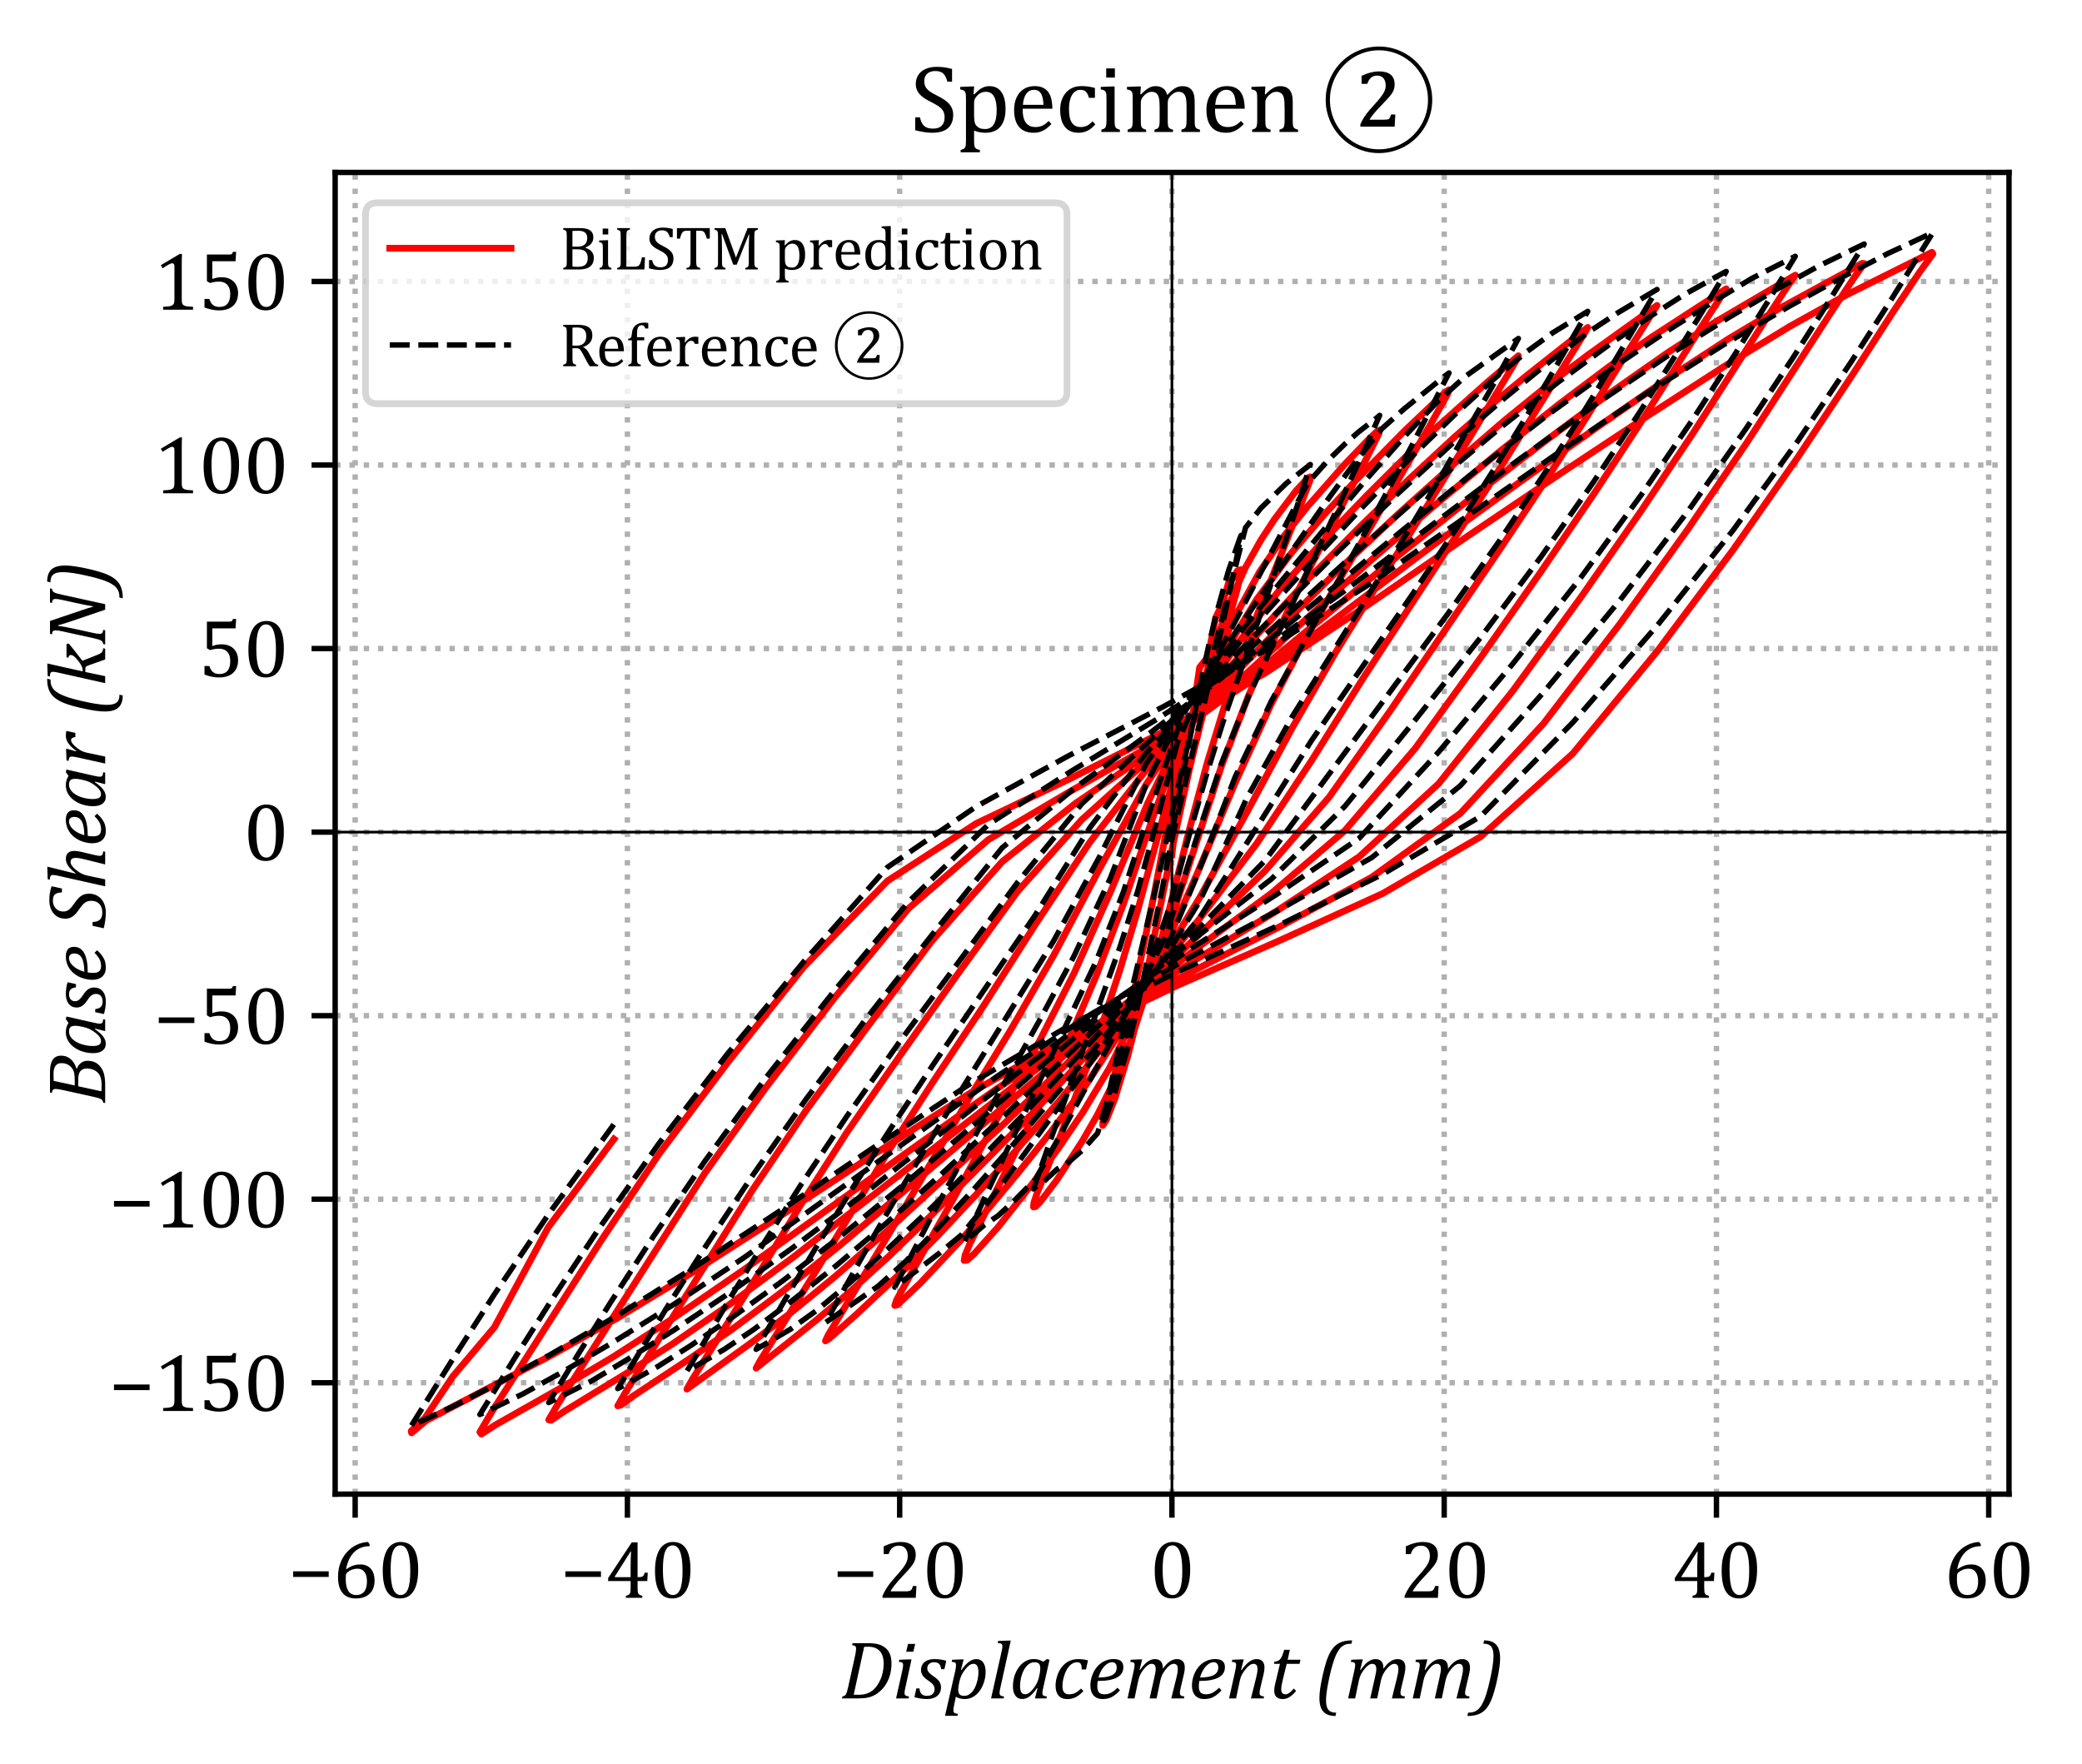 <?xml version="1.0" encoding="utf-8" standalone="no"?>
<!DOCTYPE svg PUBLIC "-//W3C//DTD SVG 1.1//EN"
  "http://www.w3.org/Graphics/SVG/1.1/DTD/svg11.dtd">
<svg xmlns:xlink="http://www.w3.org/1999/xlink" width="308.964pt" height="261.768pt" viewBox="0 0 308.964 261.768" xmlns="http://www.w3.org/2000/svg" version="1.1">
 <defs>
  <style type="text/css">*{stroke-linejoin: round; stroke-linecap: butt}</style>
 </defs>
 <g id="figure_1">
  <g id="patch_1">
   <path d="M 0 261.768 
L 308.964 261.768 
L 308.964 0 
L 0 0 
z
" style="fill: #ffffff"/>
  </g>
  <g id="axes_1">
   <g id="patch_2">
    <path d="M 49.736 221.708 
L 298.132 221.708 
L 298.132 25.588 
L 49.736 25.588 
z
" style="fill: #ffffff"/>
   </g>
   <g id="matplotlib.axis_1">
    <g id="xtick_1">
     <g id="line2d_1">
      <path d="M 52.705 221.708 
L 52.705 25.588 
" clip-path="url(#pbf06e0a7ca)" style="fill: none; stroke-dasharray: 0.8,1.32; stroke-dashoffset: 0; stroke: #b0b0b0; stroke-width: 0.8"/>
     </g>
     <g id="line2d_2">
      <defs>
       <path id="m2cd8b08710" d="M 0 0 
L 0 3.5 
" style="stroke: #000000; stroke-width: 0.8"/>
      </defs>
      <g>
       <use xlink:href="#m2cd8b08710" x="52.705" y="221.708" style="stroke: #000000; stroke-width: 0.8"/>
      </g>
     </g>
     <g id="text_1">
      <!-- −60 -->
      <g transform="translate(42.737 237.093) scale(0.12 -0.12)">
       <defs>
        <path id="Cambria-2212" d="M 397 1613 
L 397 2047 
L 3147 2047 
L 3147 1613 
L 397 1613 
z
" transform="scale(0.016)"/>
        <path id="Cambria-36" d="M 2847 4144 
L 2847 3991 
Q 2366 3991 1994 3784 
Q 1622 3578 1376 3178 
Q 1131 2778 1031 2228 
L 1063 2216 
Q 1325 2403 1579 2490 
Q 1834 2578 2131 2578 
Q 2484 2578 2732 2423 
Q 2981 2269 3106 1989 
Q 3231 1709 3231 1334 
Q 3231 928 3075 617 
Q 2919 306 2592 128 
Q 2266 -50 1788 -50 
Q 1103 -50 754 375 
Q 406 800 406 1628 
Q 406 2184 581 2668 
Q 756 3153 1078 3514 
Q 1400 3875 1825 4083 
Q 2250 4291 2719 4316 
L 2847 4144 
z
M 1916 2250 
Q 1763 2250 1620 2215 
Q 1478 2181 1353 2115 
Q 1228 2050 1109 1950 
Q 1072 1916 1053 1878 
Q 1022 1819 1012 1731 
Q 1003 1644 1003 1438 
Q 1003 841 1203 528 
Q 1403 216 1809 216 
Q 2044 216 2203 297 
Q 2363 378 2461 520 
Q 2559 663 2601 855 
Q 2644 1047 2644 1272 
Q 2644 1734 2453 1992 
Q 2263 2250 1916 2250 
z
" transform="scale(0.016)"/>
        <path id="Cambria-30" d="M 1738 -50 
Q 1063 -50 733 481 
Q 403 1013 403 2094 
Q 403 2669 504 3087 
Q 606 3506 789 3779 
Q 972 4053 1228 4184 
Q 1484 4316 1788 4316 
Q 2472 4316 2806 3787 
Q 3141 3259 3141 2191 
Q 3141 1084 2783 517 
Q 2425 -50 1738 -50 
z
M 1013 2188 
Q 1013 1169 1202 692 
Q 1391 216 1788 216 
Q 2166 216 2348 664 
Q 2531 1113 2531 2053 
Q 2531 2772 2437 3217 
Q 2344 3663 2176 3856 
Q 2009 4050 1772 4050 
Q 1556 4050 1411 3922 
Q 1266 3794 1177 3553 
Q 1088 3313 1050 2967 
Q 1013 2622 1013 2188 
z
" transform="scale(0.016)"/>
       </defs>
       <use xlink:href="#Cambria-2212"/>
       <use xlink:href="#Cambria-36" x="55.371"/>
       <use xlink:href="#Cambria-30" x="110.742"/>
      </g>
     </g>
    </g>
    <g id="xtick_2">
     <g id="line2d_3">
      <path d="M 93.107 221.708 
L 93.107 25.588 
" clip-path="url(#pbf06e0a7ca)" style="fill: none; stroke-dasharray: 0.8,1.32; stroke-dashoffset: 0; stroke: #b0b0b0; stroke-width: 0.8"/>
     </g>
     <g id="line2d_4">
      <g>
       <use xlink:href="#m2cd8b08710" x="93.107" y="221.708" style="stroke: #000000; stroke-width: 0.8"/>
      </g>
     </g>
     <g id="text_2">
      <!-- −40 -->
      <g transform="translate(83.14 237.093) scale(0.12 -0.12)">
       <defs>
        <path id="Cambria-34" d="M 1613 153 
Q 1806 203 1872 264 
Q 1938 325 1958 437 
Q 1978 550 1978 781 
L 1978 1294 
L 241 1294 
L 241 1528 
L 2069 4288 
L 2516 4288 
L 2516 1597 
L 2581 1597 
Q 2763 1597 2841 1623 
Q 2919 1650 2970 1717 
Q 3022 1784 3066 1938 
L 3303 1938 
L 3266 1294 
L 2516 1294 
L 2516 781 
Q 2516 572 2530 475 
Q 2544 378 2576 322 
Q 2609 266 2673 228 
Q 2738 191 2881 153 
L 2881 0 
L 1613 0 
L 1613 153 
z
M 756 1597 
L 1978 1597 
L 1978 2375 
Q 1978 2669 1987 3033 
Q 1997 3397 2009 3581 
L 1978 3581 
L 756 1641 
L 756 1597 
z
" transform="scale(0.016)"/>
       </defs>
       <use xlink:href="#Cambria-2212"/>
       <use xlink:href="#Cambria-34" x="55.371"/>
       <use xlink:href="#Cambria-30" x="110.742"/>
      </g>
     </g>
    </g>
    <g id="xtick_3">
     <g id="line2d_5">
      <path d="M 133.509 221.708 
L 133.509 25.588 
" clip-path="url(#pbf06e0a7ca)" style="fill: none; stroke-dasharray: 0.8,1.32; stroke-dashoffset: 0; stroke: #b0b0b0; stroke-width: 0.8"/>
     </g>
     <g id="line2d_6">
      <g>
       <use xlink:href="#m2cd8b08710" x="133.509" y="221.708" style="stroke: #000000; stroke-width: 0.8"/>
      </g>
     </g>
     <g id="text_3">
      <!-- −20 -->
      <g transform="translate(123.542 237.093) scale(0.12 -0.12)">
       <defs>
        <path id="Cambria-32" d="M 2194 500 
Q 2347 500 2440 519 
Q 2534 538 2590 581 
Q 2647 625 2680 695 
Q 2713 766 2763 913 
L 3028 913 
L 2975 0 
L 403 0 
L 403 150 
Q 538 478 766 822 
Q 994 1166 1413 1631 
Q 1775 2031 1934 2238 
Q 2109 2463 2195 2627 
Q 2281 2791 2318 2936 
Q 2356 3081 2356 3228 
Q 2356 3463 2281 3642 
Q 2206 3822 2051 3925 
Q 1897 4028 1663 4028 
Q 1078 4028 875 3378 
L 497 3378 
L 497 3978 
Q 875 4156 1204 4236 
Q 1534 4316 1797 4316 
Q 2378 4316 2675 4061 
Q 2972 3806 2972 3322 
Q 2972 3156 2939 3017 
Q 2906 2878 2836 2742 
Q 2766 2606 2647 2450 
Q 2528 2294 2384 2133 
Q 2241 1972 1888 1597 
Q 1294 969 1016 500 
L 2194 500 
z
" transform="scale(0.016)"/>
       </defs>
       <use xlink:href="#Cambria-2212"/>
       <use xlink:href="#Cambria-32" x="55.371"/>
       <use xlink:href="#Cambria-30" x="110.742"/>
      </g>
     </g>
    </g>
    <g id="xtick_4">
     <g id="line2d_7">
      <path d="M 173.912 221.708 
L 173.912 25.588 
" clip-path="url(#pbf06e0a7ca)" style="fill: none; stroke-dasharray: 0.8,1.32; stroke-dashoffset: 0; stroke: #b0b0b0; stroke-width: 0.8"/>
     </g>
     <g id="line2d_8">
      <g>
       <use xlink:href="#m2cd8b08710" x="173.912" y="221.708" style="stroke: #000000; stroke-width: 0.8"/>
      </g>
     </g>
     <g id="text_4">
      <!-- 0 -->
      <g transform="translate(170.589 237.093) scale(0.12 -0.12)">
       <use xlink:href="#Cambria-30"/>
      </g>
     </g>
    </g>
    <g id="xtick_5">
     <g id="line2d_9">
      <path d="M 214.314 221.708 
L 214.314 25.588 
" clip-path="url(#pbf06e0a7ca)" style="fill: none; stroke-dasharray: 0.8,1.32; stroke-dashoffset: 0; stroke: #b0b0b0; stroke-width: 0.8"/>
     </g>
     <g id="line2d_10">
      <g>
       <use xlink:href="#m2cd8b08710" x="214.314" y="221.708" style="stroke: #000000; stroke-width: 0.8"/>
      </g>
     </g>
     <g id="text_5">
      <!-- 20 -->
      <g transform="translate(207.669 237.093) scale(0.12 -0.12)">
       <use xlink:href="#Cambria-32"/>
       <use xlink:href="#Cambria-30" x="55.371"/>
      </g>
     </g>
    </g>
    <g id="xtick_6">
     <g id="line2d_11">
      <path d="M 254.717 221.708 
L 254.717 25.588 
" clip-path="url(#pbf06e0a7ca)" style="fill: none; stroke-dasharray: 0.8,1.32; stroke-dashoffset: 0; stroke: #b0b0b0; stroke-width: 0.8"/>
     </g>
     <g id="line2d_12">
      <g>
       <use xlink:href="#m2cd8b08710" x="254.717" y="221.708" style="stroke: #000000; stroke-width: 0.8"/>
      </g>
     </g>
     <g id="text_6">
      <!-- 40 -->
      <g transform="translate(248.072 237.093) scale(0.12 -0.12)">
       <use xlink:href="#Cambria-34"/>
       <use xlink:href="#Cambria-30" x="55.371"/>
      </g>
     </g>
    </g>
    <g id="xtick_7">
     <g id="line2d_13">
      <path d="M 295.119 221.708 
L 295.119 25.588 
" clip-path="url(#pbf06e0a7ca)" style="fill: none; stroke-dasharray: 0.8,1.32; stroke-dashoffset: 0; stroke: #b0b0b0; stroke-width: 0.8"/>
     </g>
     <g id="line2d_14">
      <g>
       <use xlink:href="#m2cd8b08710" x="295.119" y="221.708" style="stroke: #000000; stroke-width: 0.8"/>
      </g>
     </g>
     <g id="text_7">
      <!-- 60 -->
      <g transform="translate(288.474 237.093) scale(0.12 -0.12)">
       <use xlink:href="#Cambria-36"/>
       <use xlink:href="#Cambria-30" x="55.371"/>
      </g>
     </g>
    </g>
    <g id="text_8">
     <!-- Displacement (mm) -->
     <g transform="translate(124.696 252.02) scale(0.12 -0.12)">
      <defs>
       <path id="Cambria-Italic-44" d="M 2134 4266 
Q 2606 4266 2900 4194 
Q 3194 4122 3448 3934 
Q 3703 3747 3831 3436 
Q 3959 3125 3959 2700 
Q 3959 2278 3862 1893 
Q 3766 1509 3584 1186 
Q 3403 863 3150 623 
Q 2897 384 2659 256 
Q 2422 128 2128 64 
Q 1834 0 1444 0 
L 131 0 
L 166 153 
Q 284 172 343 214 
Q 403 256 443 331 
Q 484 406 518 514 
Q 553 622 622 931 
L 1153 3338 
Q 1184 3481 1203 3614 
Q 1222 3747 1222 3841 
Q 1222 3988 1147 4045 
Q 1072 4103 916 4113 
L 950 4266 
L 2134 4266 
z
M 1038 288 
Q 1128 278 1384 278 
Q 1700 278 1958 347 
Q 2216 416 2433 567 
Q 2650 719 2828 972 
Q 3006 1225 3117 1486 
Q 3228 1747 3290 2047 
Q 3353 2347 3353 2681 
Q 3353 3334 3048 3664 
Q 2744 3994 2144 3994 
Q 2006 3994 1847 3984 
L 1038 288 
z
" transform="scale(0.016)"/>
       <path id="Cambria-Italic-69" d="M 1750 4213 
L 1606 3606 
L 1053 3606 
L 1197 4213 
L 1750 4213 
z
M 978 781 
Q 944 622 934 548 
Q 925 475 925 425 
Q 925 331 956 278 
Q 988 225 1053 197 
Q 1119 169 1269 153 
L 1241 0 
L 272 0 
L 744 2106 
Q 784 2288 800 2395 
Q 816 2503 816 2575 
Q 816 2666 789 2716 
Q 763 2766 700 2791 
Q 638 2816 484 2822 
L 519 2988 
L 1281 3016 
L 1466 3016 
L 978 781 
z
" transform="scale(0.016)"/>
       <path id="Cambria-Italic-73" d="M 2063 2259 
Q 2028 2541 1901 2667 
Q 1775 2794 1509 2794 
Q 1363 2794 1244 2739 
Q 1125 2684 1056 2579 
Q 988 2475 988 2334 
Q 988 2219 1034 2123 
Q 1081 2028 1192 1925 
Q 1303 1822 1503 1688 
Q 1806 1484 1928 1293 
Q 2050 1103 2050 853 
Q 2050 559 1909 354 
Q 1769 150 1525 50 
Q 1281 -50 975 -50 
Q 700 -50 461 -9 
Q 222 31 -3 94 
L 144 769 
L 388 769 
Q 409 481 551 339 
Q 694 197 966 197 
Q 1244 197 1400 336 
Q 1556 475 1556 703 
Q 1556 838 1509 944 
Q 1463 1050 1363 1147 
Q 1263 1244 1078 1369 
Q 881 1503 759 1622 
Q 638 1741 570 1883 
Q 503 2025 503 2197 
Q 503 2456 631 2647 
Q 759 2838 995 2938 
Q 1231 3038 1547 3038 
Q 2063 3038 2456 2903 
L 2313 2259 
L 2063 2259 
z
" transform="scale(0.016)"/>
       <path id="Cambria-Italic-70" d="M 669 -553 
Q 638 -703 630 -784 
Q 622 -866 622 -919 
Q 622 -1013 653 -1066 
Q 684 -1119 750 -1147 
Q 816 -1175 966 -1191 
L 941 -1344 
L -25 -1344 
L 766 2131 
Q 825 2394 825 2581 
Q 825 2669 798 2717 
Q 772 2766 708 2789 
Q 644 2813 491 2822 
L 528 2988 
L 1238 3016 
L 1416 3016 
L 1206 2203 
L 1244 2191 
Q 1822 3038 2394 3038 
Q 2734 3038 2923 2778 
Q 3113 2519 3113 2047 
Q 3113 1709 3020 1368 
Q 2928 1028 2764 753 
Q 2600 478 2398 301 
Q 2197 125 1973 37 
Q 1750 -50 1503 -50 
Q 1088 -50 813 131 
L 669 -553 
z
M 1044 1088 
Q 1013 922 1005 834 
Q 997 747 997 663 
Q 997 419 1101 308 
Q 1206 197 1463 197 
Q 1622 197 1756 259 
Q 1891 322 2011 440 
Q 2131 559 2228 728 
Q 2325 897 2401 1120 
Q 2478 1344 2517 1580 
Q 2556 1816 2556 2022 
Q 2556 2350 2464 2511 
Q 2372 2672 2172 2672 
Q 2013 2672 1858 2564 
Q 1703 2456 1518 2218 
Q 1334 1981 1231 1750 
Q 1128 1519 1069 1219 
L 1044 1088 
z
" transform="scale(0.016)"/>
       <path id="Cambria-Italic-6c" d="M 1578 4469 
L 1763 4469 
L 950 781 
Q 916 631 906 554 
Q 897 478 897 425 
Q 897 331 928 278 
Q 959 225 1025 197 
Q 1091 169 1241 153 
L 1216 0 
L 241 0 
L 1047 3588 
Q 1078 3725 1090 3794 
Q 1103 3863 1109 3925 
Q 1116 3988 1116 4034 
Q 1116 4128 1081 4176 
Q 1047 4225 983 4247 
Q 919 4269 753 4278 
L 791 4441 
L 1578 4469 
z
" transform="scale(0.016)"/>
       <path id="Cambria-Italic-61" d="M 2606 2834 
L 2894 3041 
L 3094 2991 
L 2616 869 
Q 2572 681 2556 579 
Q 2541 478 2541 413 
Q 2541 284 2612 226 
Q 2684 169 2888 153 
L 2859 0 
L 1966 0 
L 2163 784 
L 2122 797 
Q 1822 359 1553 156 
Q 1284 -47 984 -47 
Q 641 -47 452 212 
Q 263 472 263 941 
Q 263 1241 331 1542 
Q 400 1844 539 2114 
Q 678 2384 872 2590 
Q 1066 2797 1320 2919 
Q 1575 3041 1875 3041 
Q 2069 3041 2244 2995 
Q 2419 2950 2606 2834 
z
M 2331 1903 
Q 2359 2031 2368 2125 
Q 2378 2219 2378 2328 
Q 2378 2572 2275 2683 
Q 2172 2794 1931 2794 
Q 1800 2794 1681 2751 
Q 1563 2709 1441 2611 
Q 1319 2513 1208 2353 
Q 1097 2194 1006 1966 
Q 916 1738 866 1477 
Q 816 1216 816 969 
Q 816 644 905 483 
Q 994 322 1203 322 
Q 1300 322 1404 365 
Q 1509 409 1637 526 
Q 1766 644 1928 872 
Q 2075 1081 2161 1286 
Q 2247 1491 2303 1769 
L 2331 1903 
z
" transform="scale(0.016)"/>
       <path id="Cambria-Italic-63" d="M 2297 2238 
Q 2291 2475 2258 2581 
Q 2225 2688 2151 2741 
Q 2078 2794 1944 2794 
Q 1628 2794 1376 2542 
Q 1125 2291 965 1830 
Q 806 1369 806 944 
Q 806 813 829 697 
Q 853 581 911 497 
Q 969 413 1064 364 
Q 1159 316 1306 316 
Q 1591 316 1798 423 
Q 2006 531 2238 763 
L 2428 572 
Q 2134 247 1836 97 
Q 1538 -53 1194 -53 
Q 741 -53 506 215 
Q 272 484 272 997 
Q 272 1331 397 1731 
Q 522 2131 762 2434 
Q 1003 2738 1325 2888 
Q 1647 3038 2013 3038 
Q 2263 3038 2448 3009 
Q 2634 2981 2778 2944 
L 2625 2238 
L 2297 2238 
z
" transform="scale(0.016)"/>
       <path id="Cambria-Italic-65" d="M 2544 622 
Q 2313 369 2100 222 
Q 1888 75 1675 12 
Q 1463 -50 1206 -50 
Q 959 -50 781 29 
Q 603 109 486 248 
Q 369 388 312 580 
Q 256 772 256 997 
Q 256 1331 376 1714 
Q 497 2097 740 2401 
Q 984 2706 1325 2873 
Q 1666 3041 2050 3041 
Q 2428 3041 2617 2887 
Q 2806 2734 2806 2409 
Q 2806 1878 2307 1612 
Q 1809 1347 828 1347 
Q 791 1159 791 941 
Q 791 613 919 464 
Q 1047 316 1338 316 
Q 1625 316 1859 441 
Q 2094 566 2350 825 
L 2544 622 
z
M 881 1613 
Q 1169 1616 1386 1645 
Q 1603 1675 1759 1726 
Q 1916 1778 2019 1850 
Q 2122 1922 2183 2008 
Q 2244 2094 2267 2189 
Q 2291 2284 2291 2388 
Q 2291 2578 2202 2686 
Q 2113 2794 1938 2794 
Q 1719 2794 1508 2636 
Q 1297 2478 1136 2211 
Q 975 1944 881 1613 
z
" transform="scale(0.016)"/>
       <path id="Cambria-Italic-6d" d="M 2997 2375 
L 2997 2331 
Q 2997 2309 2994 2284 
Q 3266 2669 3534 2853 
Q 3803 3038 4091 3038 
Q 4388 3038 4542 2870 
Q 4697 2703 4697 2375 
Q 4697 2175 4634 1894 
L 4372 781 
Q 4319 556 4319 425 
Q 4319 331 4350 278 
Q 4381 225 4447 197 
Q 4513 169 4663 153 
L 4634 0 
L 3653 0 
L 4047 1588 
Q 4091 1759 4123 1936 
Q 4156 2113 4156 2256 
Q 4156 2481 4078 2576 
Q 4000 2672 3831 2672 
Q 3709 2672 3557 2572 
Q 3406 2472 3240 2265 
Q 3075 2059 2970 1857 
Q 2866 1656 2803 1366 
L 2519 0 
L 1978 0 
L 2338 1588 
Q 2403 1878 2426 2017 
Q 2450 2156 2450 2256 
Q 2450 2481 2370 2576 
Q 2291 2672 2122 2672 
Q 1997 2672 1845 2570 
Q 1694 2469 1525 2256 
Q 1356 2044 1254 1839 
Q 1153 1634 1097 1353 
L 813 0 
L 272 0 
L 747 2134 
Q 763 2206 789 2347 
Q 816 2488 816 2581 
Q 816 2669 789 2717 
Q 763 2766 698 2789 
Q 634 2813 481 2822 
L 519 2988 
L 1231 3016 
L 1406 3016 
L 1200 2206 
L 1238 2194 
Q 1525 2622 1809 2830 
Q 2094 3038 2384 3038 
Q 2684 3038 2840 2867 
Q 2997 2697 2997 2375 
z
" transform="scale(0.016)"/>
       <path id="Cambria-Italic-6e" d="M 2947 0 
L 1963 0 
L 2359 1588 
Q 2397 1741 2433 1925 
Q 2469 2109 2469 2256 
Q 2469 2478 2392 2575 
Q 2316 2672 2153 2672 
Q 2022 2672 1870 2570 
Q 1719 2469 1553 2267 
Q 1388 2066 1273 1858 
Q 1159 1650 1097 1353 
L 813 0 
L 272 0 
L 747 2134 
Q 763 2206 789 2347 
Q 816 2488 816 2581 
Q 816 2669 789 2717 
Q 763 2766 698 2789 
Q 634 2813 481 2822 
L 519 2988 
L 1228 3016 
L 1406 3016 
L 1197 2203 
L 1234 2191 
Q 1541 2622 1825 2830 
Q 2109 3038 2394 3038 
Q 2697 3038 2853 2870 
Q 3009 2703 3009 2375 
Q 3009 2263 2989 2130 
Q 2969 1997 2944 1894 
L 2681 781 
Q 2628 556 2628 425 
Q 2628 331 2659 278 
Q 2691 225 2756 197 
Q 2822 169 2972 153 
L 2947 0 
z
" transform="scale(0.016)"/>
       <path id="Cambria-Italic-74" d="M 2109 575 
Q 1853 266 1603 108 
Q 1353 -50 1072 -50 
Q 741 -50 578 119 
Q 416 288 416 609 
Q 416 806 472 1050 
L 859 2672 
L 394 2672 
L 428 2831 
Q 613 2853 720 2911 
Q 828 2969 901 3064 
Q 975 3159 1037 3312 
Q 1100 3466 1194 3759 
L 1625 3759 
L 1453 2988 
L 2444 2988 
L 2375 2672 
L 1381 2672 
L 1081 1459 
Q 956 953 956 703 
Q 956 513 1039 414 
Q 1122 316 1281 316 
Q 1425 316 1583 427 
Q 1741 538 1928 763 
L 2109 575 
z
" transform="scale(0.016)"/>
       <path id="Cambria-Italic-20" transform="scale(0.016)"/>
       <path id="Cambria-Italic-28" d="M 1616 -1359 
Q 1172 -1359 897 -1200 
Q 622 -1041 498 -736 
Q 375 -431 375 28 
Q 375 353 431 747 
Q 506 1253 648 1875 
Q 791 2497 928 2906 
Q 1088 3372 1272 3667 
Q 1456 3963 1675 4134 
Q 1894 4306 2172 4391 
Q 2478 4484 2906 4484 
L 2850 4228 
Q 2575 4228 2397 4165 
Q 2219 4103 2078 3978 
Q 1916 3834 1769 3575 
Q 1597 3266 1438 2766 
Q 1300 2334 1163 1713 
Q 1050 1203 981 797 
Q 888 228 888 -147 
Q 888 -513 977 -722 
Q 1066 -931 1233 -1017 
Q 1400 -1103 1672 -1103 
L 1616 -1359 
z
" transform="scale(0.016)"/>
       <path id="Cambria-Italic-29" d="M 794 4484 
Q 1238 4484 1513 4325 
Q 1788 4166 1911 3861 
Q 2034 3556 2034 3097 
Q 2034 2778 1978 2394 
Q 1903 1850 1747 1184 
Q 1600 569 1466 178 
Q 1313 -263 1133 -552 
Q 953 -841 733 -1012 
Q 513 -1184 234 -1266 
Q -72 -1359 -497 -1359 
L -441 -1103 
Q -166 -1103 11 -1040 
Q 188 -978 325 -856 
Q 494 -709 644 -441 
Q 819 -125 973 367 
Q 1128 859 1266 1506 
Q 1375 2006 1438 2394 
Q 1522 2922 1522 3272 
Q 1522 3641 1431 3850 
Q 1341 4059 1173 4143 
Q 1006 4228 738 4228 
L 794 4484 
z
" transform="scale(0.016)"/>
      </defs>
      <use xlink:href="#Cambria-Italic-44"/>
      <use xlink:href="#Cambria-Italic-69" x="64.648"/>
      <use xlink:href="#Cambria-Italic-73" x="91.748"/>
      <use xlink:href="#Cambria-Italic-70" x="129.932"/>
      <use xlink:href="#Cambria-Italic-6c" x="182.617"/>
      <use xlink:href="#Cambria-Italic-61" x="209.277"/>
      <use xlink:href="#Cambria-Italic-63" x="261.865"/>
      <use xlink:href="#Cambria-Italic-65" x="305.176"/>
      <use xlink:href="#Cambria-Italic-6d" x="350.879"/>
      <use xlink:href="#Cambria-Italic-65" x="430.762"/>
      <use xlink:href="#Cambria-Italic-6e" x="476.465"/>
      <use xlink:href="#Cambria-Italic-74" x="529.98"/>
      <use xlink:href="#Cambria-Italic-20" x="564.502"/>
      <use xlink:href="#Cambria-Italic-28" x="586.523"/>
      <use xlink:href="#Cambria-Italic-6d" x="623.682"/>
      <use xlink:href="#Cambria-Italic-6d" x="703.564"/>
      <use xlink:href="#Cambria-Italic-29" x="783.447"/>
     </g>
    </g>
   </g>
   <g id="matplotlib.axis_2">
    <g id="ytick_1">
     <g id="line2d_15">
      <path d="M 49.736 205.18 
L 298.132 205.18 
" clip-path="url(#pbf06e0a7ca)" style="fill: none; stroke-dasharray: 0.8,1.32; stroke-dashoffset: 0; stroke: #b0b0b0; stroke-width: 0.8"/>
     </g>
     <g id="line2d_16">
      <defs>
       <path id="m49b96f7118" d="M 0 0 
L -3.5 0 
" style="stroke: #000000; stroke-width: 0.8"/>
      </defs>
      <g>
       <use xlink:href="#m49b96f7118" x="49.736" y="205.18" style="stroke: #000000; stroke-width: 0.8"/>
      </g>
     </g>
     <g id="text_9">
      <!-- −150 -->
      <g transform="translate(16.156 209.372) scale(0.12 -0.12)">
       <defs>
        <path id="Cambria-31" d="M 2172 816 
Q 2172 634 2192 542 
Q 2213 450 2264 392 
Q 2316 334 2412 301 
Q 2509 269 2656 251 
Q 2803 234 3044 228 
L 3044 0 
L 734 0 
L 734 228 
Q 1081 244 1229 270 
Q 1378 297 1456 350 
Q 1534 403 1570 500 
Q 1606 597 1606 816 
L 1606 3350 
Q 1606 3475 1562 3533 
Q 1519 3591 1434 3591 
Q 1334 3591 1150 3487 
Q 966 3384 694 3203 
L 556 3444 
L 2019 4316 
L 2191 4316 
Q 2172 4016 2172 3484 
L 2172 816 
z
" transform="scale(0.016)"/>
        <path id="Cambria-35" d="M 469 172 
L 469 834 
L 847 834 
Q 941 516 1130 366 
Q 1319 216 1619 216 
Q 2034 216 2246 466 
Q 2459 716 2459 1213 
Q 2459 1544 2346 1761 
Q 2234 1978 2043 2075 
Q 1853 2172 1600 2172 
Q 1388 2172 1234 2145 
Q 1081 2119 906 2063 
L 656 2209 
L 656 4266 
L 2378 4266 
Q 2484 4266 2531 4283 
Q 2578 4300 2606 4336 
Q 2634 4372 2672 4472 
L 2916 4472 
L 2869 3747 
L 1072 3747 
L 1072 2375 
Q 1234 2444 1425 2478 
Q 1616 2513 1806 2513 
Q 2178 2513 2465 2361 
Q 2753 2209 2909 1929 
Q 3066 1650 3066 1281 
Q 3066 863 2891 563 
Q 2716 263 2384 106 
Q 2053 -50 1600 -50 
Q 1059 -50 469 172 
z
" transform="scale(0.016)"/>
       </defs>
       <use xlink:href="#Cambria-2212"/>
       <use xlink:href="#Cambria-31" x="55.371"/>
       <use xlink:href="#Cambria-35" x="110.742"/>
       <use xlink:href="#Cambria-30" x="166.113"/>
      </g>
     </g>
    </g>
    <g id="ytick_2">
     <g id="line2d_17">
      <path d="M 49.736 177.945 
L 298.132 177.945 
" clip-path="url(#pbf06e0a7ca)" style="fill: none; stroke-dasharray: 0.8,1.32; stroke-dashoffset: 0; stroke: #b0b0b0; stroke-width: 0.8"/>
     </g>
     <g id="line2d_18">
      <g>
       <use xlink:href="#m49b96f7118" x="49.736" y="177.945" style="stroke: #000000; stroke-width: 0.8"/>
      </g>
     </g>
     <g id="text_10">
      <!-- −100 -->
      <g transform="translate(16.156 182.137) scale(0.12 -0.12)">
       <use xlink:href="#Cambria-2212"/>
       <use xlink:href="#Cambria-31" x="55.371"/>
       <use xlink:href="#Cambria-30" x="110.742"/>
       <use xlink:href="#Cambria-30" x="166.113"/>
      </g>
     </g>
    </g>
    <g id="ytick_3">
     <g id="line2d_19">
      <path d="M 49.736 150.71 
L 298.132 150.71 
" clip-path="url(#pbf06e0a7ca)" style="fill: none; stroke-dasharray: 0.8,1.32; stroke-dashoffset: 0; stroke: #b0b0b0; stroke-width: 0.8"/>
     </g>
     <g id="line2d_20">
      <g>
       <use xlink:href="#m49b96f7118" x="49.736" y="150.71" style="stroke: #000000; stroke-width: 0.8"/>
      </g>
     </g>
     <g id="text_11">
      <!-- −50 -->
      <g transform="translate(22.801 154.902) scale(0.12 -0.12)">
       <use xlink:href="#Cambria-2212"/>
       <use xlink:href="#Cambria-35" x="55.371"/>
       <use xlink:href="#Cambria-30" x="110.742"/>
      </g>
     </g>
    </g>
    <g id="ytick_4">
     <g id="line2d_21">
      <path d="M 49.736 123.474 
L 298.132 123.474 
" clip-path="url(#pbf06e0a7ca)" style="fill: none; stroke-dasharray: 0.8,1.32; stroke-dashoffset: 0; stroke: #b0b0b0; stroke-width: 0.8"/>
     </g>
     <g id="line2d_22">
      <g>
       <use xlink:href="#m49b96f7118" x="49.736" y="123.474" style="stroke: #000000; stroke-width: 0.8"/>
      </g>
     </g>
     <g id="text_12">
      <!-- 0 -->
      <g transform="translate(36.091 127.667) scale(0.12 -0.12)">
       <use xlink:href="#Cambria-30"/>
      </g>
     </g>
    </g>
    <g id="ytick_5">
     <g id="line2d_23">
      <path d="M 49.736 96.239 
L 298.132 96.239 
" clip-path="url(#pbf06e0a7ca)" style="fill: none; stroke-dasharray: 0.8,1.32; stroke-dashoffset: 0; stroke: #b0b0b0; stroke-width: 0.8"/>
     </g>
     <g id="line2d_24">
      <g>
       <use xlink:href="#m49b96f7118" x="49.736" y="96.239" style="stroke: #000000; stroke-width: 0.8"/>
      </g>
     </g>
     <g id="text_13">
      <!-- 50 -->
      <g transform="translate(29.446 100.432) scale(0.12 -0.12)">
       <use xlink:href="#Cambria-35"/>
       <use xlink:href="#Cambria-30" x="55.371"/>
      </g>
     </g>
    </g>
    <g id="ytick_6">
     <g id="line2d_25">
      <path d="M 49.736 69.004 
L 298.132 69.004 
" clip-path="url(#pbf06e0a7ca)" style="fill: none; stroke-dasharray: 0.8,1.32; stroke-dashoffset: 0; stroke: #b0b0b0; stroke-width: 0.8"/>
     </g>
     <g id="line2d_26">
      <g>
       <use xlink:href="#m49b96f7118" x="49.736" y="69.004" style="stroke: #000000; stroke-width: 0.8"/>
      </g>
     </g>
     <g id="text_14">
      <!-- 100 -->
      <g transform="translate(22.801 73.197) scale(0.12 -0.12)">
       <use xlink:href="#Cambria-31"/>
       <use xlink:href="#Cambria-30" x="55.371"/>
       <use xlink:href="#Cambria-30" x="110.742"/>
      </g>
     </g>
    </g>
    <g id="ytick_7">
     <g id="line2d_27">
      <path d="M 49.736 41.769 
L 298.132 41.769 
" clip-path="url(#pbf06e0a7ca)" style="fill: none; stroke-dasharray: 0.8,1.32; stroke-dashoffset: 0; stroke: #b0b0b0; stroke-width: 0.8"/>
     </g>
     <g id="line2d_28">
      <g>
       <use xlink:href="#m49b96f7118" x="49.736" y="41.769" style="stroke: #000000; stroke-width: 0.8"/>
      </g>
     </g>
     <g id="text_15">
      <!-- 150 -->
      <g transform="translate(22.801 45.961) scale(0.12 -0.12)">
       <use xlink:href="#Cambria-31"/>
       <use xlink:href="#Cambria-35" x="55.371"/>
       <use xlink:href="#Cambria-30" x="110.742"/>
      </g>
     </g>
    </g>
    <g id="text_16">
     <!-- Base Shear (kN) -->
     <g transform="translate(15.607 163.934) rotate(-90) scale(0.12 -0.12)">
      <defs>
       <path id="Cambria-Italic-42" d="M 2797 2184 
Q 3088 2069 3244 1855 
Q 3400 1641 3400 1369 
Q 3400 1047 3283 792 
Q 3166 538 2912 347 
Q 2659 156 2331 78 
Q 2003 0 1522 0 
L 131 0 
L 166 153 
Q 284 172 343 214 
Q 403 256 443 331 
Q 484 406 518 514 
Q 553 622 622 931 
L 1153 3338 
Q 1222 3650 1222 3831 
Q 1222 3984 1150 4043 
Q 1078 4103 916 4113 
L 950 4266 
L 2497 4266 
Q 2966 4266 3248 4167 
Q 3531 4069 3664 3878 
Q 3797 3688 3797 3400 
Q 3797 2991 3547 2686 
Q 3297 2381 2803 2219 
L 2797 2184 
z
M 1934 2353 
Q 2259 2353 2457 2397 
Q 2656 2441 2781 2528 
Q 2906 2616 3004 2733 
Q 3103 2850 3161 3009 
Q 3219 3169 3219 3384 
Q 3219 3519 3172 3636 
Q 3125 3753 3011 3836 
Q 2897 3919 2748 3955 
Q 2600 3991 2353 3991 
Q 2081 3991 1847 3981 
L 1494 2353 
L 1934 2353 
z
M 1041 288 
Q 1284 275 1497 275 
Q 1969 275 2226 394 
Q 2484 513 2643 781 
Q 2803 1050 2803 1425 
Q 2803 1628 2723 1768 
Q 2644 1909 2470 1993 
Q 2297 2078 1994 2078 
L 1428 2078 
L 1041 288 
z
" transform="scale(0.016)"/>
       <path id="Cambria-Italic-53" d="M 497 972 
Q 497 594 672 408 
Q 847 222 1219 222 
Q 1506 222 1712 328 
Q 1919 434 2025 629 
Q 2131 825 2131 1094 
Q 2131 1284 2064 1429 
Q 1997 1575 1861 1708 
Q 1725 1841 1469 2013 
Q 1238 2169 1084 2320 
Q 931 2472 840 2659 
Q 750 2847 750 3078 
Q 750 3447 928 3728 
Q 1106 4009 1431 4162 
Q 1756 4316 2181 4316 
Q 2469 4316 2714 4277 
Q 2959 4238 3256 4144 
L 3081 3341 
L 2781 3341 
Q 2769 3606 2700 3757 
Q 2631 3909 2503 3975 
Q 2375 4041 2163 4041 
Q 1903 4041 1706 3934 
Q 1509 3828 1406 3645 
Q 1303 3463 1303 3238 
Q 1303 3075 1359 2947 
Q 1416 2819 1539 2695 
Q 1663 2572 1900 2409 
Q 2206 2197 2367 2030 
Q 2528 1863 2604 1675 
Q 2681 1488 2681 1241 
Q 2681 863 2498 567 
Q 2316 272 1983 111 
Q 1650 -50 1225 -50 
Q 934 -50 607 -6 
Q 281 38 9 113 
L 197 972 
L 497 972 
z
" transform="scale(0.016)"/>
       <path id="Cambria-Italic-68" d="M 2916 0 
L 1934 0 
L 2328 1588 
Q 2372 1759 2405 1936 
Q 2438 2113 2438 2256 
Q 2438 2481 2363 2576 
Q 2288 2672 2109 2672 
Q 1981 2672 1826 2565 
Q 1672 2459 1500 2242 
Q 1328 2025 1226 1826 
Q 1125 1628 1066 1353 
L 781 0 
L 241 0 
L 1044 3572 
Q 1078 3728 1092 3798 
Q 1106 3869 1112 3928 
Q 1119 3988 1119 4034 
Q 1119 4166 1039 4219 
Q 959 4272 753 4278 
L 791 4441 
L 1581 4469 
L 1763 4469 
L 1225 2303 
L 1263 2291 
Q 1556 2681 1822 2859 
Q 2088 3038 2363 3038 
Q 2666 3038 2822 2870 
Q 2978 2703 2978 2375 
Q 2978 2175 2916 1894 
L 2653 781 
Q 2622 647 2609 565 
Q 2597 484 2597 425 
Q 2597 328 2630 275 
Q 2663 222 2730 195 
Q 2797 169 2944 153 
L 2916 0 
z
" transform="scale(0.016)"/>
       <path id="Cambria-Italic-72" d="M 1244 3016 
L 1431 3016 
L 1213 2247 
L 1250 2234 
Q 1547 2644 1830 2841 
Q 2113 3038 2413 3038 
Q 2641 3038 2794 3003 
L 2644 2303 
L 2322 2303 
Q 2297 2466 2244 2550 
Q 2191 2634 2078 2634 
Q 1956 2634 1797 2509 
Q 1638 2384 1472 2165 
Q 1306 1947 1223 1762 
Q 1141 1578 1097 1353 
L 813 0 
L 272 0 
L 747 2134 
Q 813 2428 813 2581 
Q 813 2669 784 2717 
Q 756 2766 693 2789 
Q 631 2813 481 2822 
L 516 2988 
L 1244 3016 
z
" transform="scale(0.016)"/>
       <path id="Cambria-Italic-6b" d="M 1150 1741 
L 1250 1741 
Q 1347 1741 1459 1778 
Q 1572 1816 1700 1895 
Q 1828 1975 2044 2147 
Q 2206 2278 2284 2370 
Q 2363 2463 2391 2531 
Q 2419 2600 2419 2663 
Q 2419 2816 2206 2834 
L 2241 2988 
L 3253 2988 
L 3313 2834 
Q 3053 2600 2763 2375 
L 1972 1759 
L 2441 575 
Q 2503 416 2568 330 
Q 2634 244 2720 203 
Q 2806 163 2941 153 
L 2906 0 
L 2072 0 
L 1616 1284 
Q 1572 1406 1540 1450 
Q 1509 1494 1468 1512 
Q 1428 1531 1338 1531 
L 1106 1531 
L 781 0 
L 241 0 
L 1044 3572 
Q 1078 3728 1092 3798 
Q 1106 3869 1112 3928 
Q 1119 3988 1119 4034 
Q 1119 4166 1039 4219 
Q 959 4272 753 4278 
L 791 4441 
L 1581 4469 
L 1763 4469 
L 1150 1741 
z
" transform="scale(0.016)"/>
       <path id="Cambria-Italic-4e" d="M 4463 4266 
L 4428 4113 
Q 4309 4088 4257 4056 
Q 4206 4025 4164 3962 
Q 4122 3900 4080 3767 
Q 4038 3634 3972 3334 
L 3238 0 
L 2813 0 
L 1900 2681 
Q 1734 3163 1609 3641 
L 1569 3641 
Q 1550 3481 1465 3032 
Q 1381 2584 1288 2156 
L 1013 909 
Q 984 778 965 656 
Q 947 534 947 422 
Q 947 281 1017 223 
Q 1088 166 1253 153 
L 1219 0 
L 125 0 
L 159 153 
Q 278 172 337 214 
Q 397 256 437 331 
Q 478 406 512 514 
Q 547 622 616 931 
L 1147 3338 
Q 1178 3472 1197 3594 
Q 1216 3716 1216 3841 
Q 1216 3988 1141 4045 
Q 1066 4103 909 4113 
L 944 4266 
L 1941 4266 
L 2766 1831 
Q 2944 1306 3041 944 
L 3075 944 
Q 3100 1134 3189 1578 
Q 3278 2022 3353 2353 
L 3572 3338 
Q 3594 3441 3617 3581 
Q 3641 3722 3641 3841 
Q 3641 3988 3566 4045 
Q 3491 4103 3334 4113 
L 3369 4266 
L 4463 4266 
z
" transform="scale(0.016)"/>
      </defs>
      <use xlink:href="#Cambria-Italic-42"/>
      <use xlink:href="#Cambria-Italic-61" x="59.619"/>
      <use xlink:href="#Cambria-Italic-73" x="112.207"/>
      <use xlink:href="#Cambria-Italic-65" x="150.391"/>
      <use xlink:href="#Cambria-Italic-20" x="196.094"/>
      <use xlink:href="#Cambria-Italic-53" x="218.115"/>
      <use xlink:href="#Cambria-Italic-68" x="266.26"/>
      <use xlink:href="#Cambria-Italic-65" x="319.287"/>
      <use xlink:href="#Cambria-Italic-61" x="364.99"/>
      <use xlink:href="#Cambria-Italic-72" x="417.578"/>
      <use xlink:href="#Cambria-Italic-20" x="458.301"/>
      <use xlink:href="#Cambria-Italic-28" x="480.322"/>
      <use xlink:href="#Cambria-Italic-6b" x="517.48"/>
      <use xlink:href="#Cambria-Italic-4e" x="567.188"/>
      <use xlink:href="#Cambria-Italic-29" x="634.277"/>
     </g>
    </g>
   </g>
   <g id="line2d_29">
    <path d="M 173.912 126.819 
L 175.315 114.506 
L 176.692 108.174 
L 178.017 99.037 
L 179.265 97.448 
L 180.413 91.642 
L 181.439 89.459 
L 182.325 86.449 
L 183.053 85.739 
L 183.611 84.713 
L 184.174 84.525 
L 184.17 85.072 
L 183.589 87.464 
L 179.21 103.185 
L 176.63 113.603 
L 173.848 126.336 
L 169.748 146.596 
L 168.504 152.16 
L 167.361 156.712 
L 165.462 162.959 
L 164.192 166.179 
L 163.646 167.007 
L 163.659 166.586 
L 164.256 164 
L 166.472 155.125 
L 168.669 145.362 
L 171.255 132.801 
L 174.168 117.572 
L 179.718 97.424 
L 182.356 89.71 
L 184.836 84.189 
L 187.111 80.137 
L 189.14 77.04 
L 192.311 72.847 
L 194.111 70.892 
L 194.452 70.759 
L 194.408 71.263 
L 193.178 74.537 
L 186.614 91.105 
L 184.288 97.282 
L 181.768 104.574 
L 179.101 113.349 
L 176.337 123.713 
L 173.528 134.908 
L 170.726 145.369 
L 167.983 153.895 
L 165.352 160.397 
L 162.88 165.379 
L 160.615 169.323 
L 156.868 175.046 
L 154.39 178.327 
L 153.689 179.04 
L 153.366 179.096 
L 153.427 178.464 
L 153.871 177.121 
L 157.385 168.486 
L 161.31 158.3 
L 163.646 151.69 
L 166.174 143.982 
L 168.846 135.042 
L 174.68 113.538 
L 178.88 101.766 
L 182.988 92.034 
L 186.927 84.843 
L 190.622 79.455 
L 194.004 75.186 
L 199.585 68.865 
L 203.255 65.049 
L 204.281 64.081 
L 204.739 63.814 
L 204.621 64.35 
L 202.675 68.232 
L 192.662 87.582 
L 189.144 94.658 
L 185.341 103.079 
L 181.324 113.496 
L 172.952 139.015 
L 168.754 150.049 
L 164.652 158.459 
L 160.723 165.006 
L 157.041 170.426 
L 153.675 175.039 
L 148.133 182.064 
L 144.51 186.115 
L 143.51 186.987 
L 143.077 187.04 
L 143.222 186.231 
L 143.94 184.527 
L 147.034 178.304 
L 152.13 168.07 
L 155.314 161.415 
L 158.847 153.75 
L 162.661 144.849 
L 166.686 134.226 
L 170.846 121.972 
L 175.447 109.364 
L 181.041 97.917 
L 186.502 88.924 
L 191.728 81.945 
L 196.62 76.241 
L 201.087 71.397 
L 208.424 63.947 
L 214.491 58.185 
L 215.033 57.84 
L 214.805 58.505 
L 212.075 63.349 
L 202.773 79.247 
L 198.504 86.462 
L 193.775 94.7 
L 188.674 104.416 
L 183.297 116.161 
L 177.745 129.422 
L 172.121 142.177 
L 166.531 152.749 
L 161.078 161.106 
L 155.866 168.062 
L 150.991 174.155 
L 146.545 179.49 
L 142.61 183.998 
L 136.56 190.414 
L 133.291 193.507 
L 132.785 193.718 
L 133.047 192.899 
L 135.845 187.846 
L 141.478 177.891 
L 154.274 154.435 
L 159.389 144.402 
L 164.776 132.384 
L 170.334 119.138 
L 176.47 106.589 
L 183.453 95.767 
L 190.258 87.059 
L 196.756 79.822 
L 202.828 73.516 
L 208.359 68.013 
L 213.246 63.37 
L 220.735 56.698 
L 225.327 52.789 
L 224.955 53.596 
L 218.229 64.732 
L 209.53 78.708 
L 204.137 87.22 
L 198.178 96.854 
L 191.766 108.006 
L 185.02 120.56 
L 178.066 133.125 
L 171.034 144.705 
L 164.057 154.788 
L 157.263 163.283 
L 150.781 170.709 
L 144.732 177.401 
L 139.228 183.297 
L 134.373 188.232 
L 126.958 195.155 
L 123.039 198.646 
L 122.493 198.978 
L 122.908 198.087 
L 133.766 180.012 
L 143.947 162.728 
L 149.928 152.925 
L 156.358 141.775 
L 163.117 129.015 
L 170.077 116.415 
L 177.748 104.947 
L 186.115 94.667 
L 194.253 85.798 
L 202.011 77.965 
L 209.244 70.974 
L 215.815 64.882 
L 221.603 59.808 
L 226.499 55.779 
L 235.617 48.586 
L 235.066 49.57 
L 221.846 70.683 
L 202.352 100.533 
L 194.615 112.891 
L 186.491 125.179 
L 178.131 136.178 
L 169.693 146.608 
L 161.333 156.435 
L 153.209 165.199 
L 138.266 180.273 
L 131.728 186.587 
L 125.978 191.805 
L 121.125 195.901 
L 112.207 203.016 
L 112.81 201.897 
L 121.324 188.224 
L 132.009 170.551 
L 138.58 160.346 
L 145.813 149.48 
L 153.571 137.298 
L 161.709 125.005 
L 170.076 114.279 
L 179.281 104.101 
L 189.025 94.034 
L 198.487 84.699 
L 207.489 76.274 
L 215.863 68.758 
L 223.453 62.228 
L 230.116 56.831 
L 235.728 52.61 
L 245.899 45.326 
L 239.647 55.225 
L 235.029 62.554 
L 229.267 71.479 
L 222.469 81.679 
L 206.295 105.486 
L 197.22 118.312 
L 187.709 129.253 
L 168.096 148.148 
L 158.361 157.79 
L 148.916 166.824 
L 131.597 182.685 
L 124.047 189.313 
L 117.429 194.744 
L 111.868 198.966 
L 101.931 206.129 
L 102.757 204.661 
L 113.033 188.257 
L 118.845 178.747 
L 125.686 168.011 
L 133.429 156.833 
L 141.929 144.809 
L 151.028 132.244 
L 160.554 121.611 
L 170.331 112.808 
L 181.068 103.472 
L 202.958 83.566 
L 213.188 74.753 
L 222.684 66.889 
L 231.268 60.043 
L 238.78 54.4 
L 245.078 50.035 
L 256.166 42.85 
L 252.62 48.281 
L 243.213 63.103 
L 236.515 73.31 
L 228.646 84.865 
L 219.754 97.557 
L 210.004 111.061 
L 199.579 123.246 
L 188.674 132.546 
L 177.494 140.789 
L 166.246 149.586 
L 124.728 184.721 
L 116.19 191.587 
L 108.731 197.188 
L 102.491 201.516 
L 94.109 207.054 
L 92.125 208.496 
L 91.67 208.608 
L 92.753 206.721 
L 111.642 176.61 
L 119.561 164.857 
L 128.496 152.683 
L 138.28 139.633 
L 148.731 127.852 
L 159.653 119.166 
L 170.842 111.583 
L 183.11 102.545 
L 207.663 82.305 
L 219.106 73.256 
L 229.704 65.154 
L 239.259 58.075 
L 247.591 52.251 
L 254.545 47.786 
L 266.416 40.83 
L 265.119 42.713 
L 262.116 47.286 
L 251.249 64.264 
L 243.588 75.738 
L 234.624 88.591 
L 224.524 102.475 
L 213.478 116.298 
L 201.691 127.137 
L 189.386 135.226 
L 176.79 142.788 
L 164.141 151.064 
L 151.675 160.239 
L 117.661 186.591 
L 108.159 193.636 
L 99.886 199.362 
L 92.997 203.768 
L 83.861 209.338 
L 81.784 210.754 
L 81.429 210.687 
L 82.805 208.325 
L 104.616 174.052 
L 113.636 161.41 
L 123.783 148.142 
L 134.868 134.757 
L 146.682 124.584 
L 159.006 117.317 
L 171.609 110.204 
L 185.404 101.244 
L 199.24 91.025 
L 212.602 80.95 
L 225.241 71.745 
L 236.92 63.463 
L 247.42 56.208 
L 256.546 50.258 
L 264.126 45.732 
L 276.336 39.078 
L 276.643 39.105 
L 275.027 41.374 
L 271.521 46.667 
L 259.132 65.824 
L 250.481 78.526 
L 240.398 92.561 
L 229.072 107.346 
L 216.714 120.694 
L 203.555 130.177 
L 189.842 137.547 
L 175.831 144.707 
L 161.784 152.589 
L 147.964 161.524 
L 134.63 170.977 
L 110.4 188.398 
L 99.958 195.582 
L 90.899 201.398 
L 83.393 205.853 
L 73.567 211.419 
L 71.432 212.793 
L 71.213 212.501 
L 72.915 209.611 
L 89.051 184.322 
L 97.771 171.278 
L 107.915 157.754 
L 119.293 143.459 
L 131.693 130.717 
L 144.882 122.186 
L 158.614 115.635 
L 172.632 108.599 
L 187.951 99.745 
L 203.135 89.669 
L 217.772 79.571 
L 231.589 70.25 
L 244.327 61.824 
L 255.749 54.439 
L 265.64 48.413 
L 273.815 43.862 
L 286.697 37.433 
L 286.841 37.67 
L 284.874 40.375 
L 280.831 46.435 
L 274.788 55.79 
L 266.859 67.754 
L 257.192 81.587 
L 245.967 96.587 
L 233.395 111.823 
L 219.71 124.167 
L 205.169 132.596 
L 190.043 139.493 
L 174.616 146.274 
L 159.175 153.672 
L 144.01 162.18 
L 129.404 171.485 
L 115.631 180.545 
L 102.947 188.695 
L 91.591 195.597 
L 81.774 201.131 
L 63.233 210.804 
L 61.074 212.613 
L 61.026 212.34 
L 63.089 210.376 
L 67.225 204.208 
L 73.356 196.964 
L 81.367 182.103 
L 91.11 169.03 
L 91.11 169.03 
" clip-path="url(#pbf06e0a7ca)" style="fill: none; stroke: #ff0000; stroke-linecap: square"/>
   </g>
   <g id="line2d_30">
    <path d="M 173.912 123.474 
L 178.017 102.171 
L 179.265 96.237 
L 180.413 91.409 
L 182.325 84.635 
L 183.987 79.898 
L 184.174 79.44 
L 184.17 79.463 
L 183.024 85.271 
L 180.363 97.415 
L 173.848 124.811 
L 172.445 132.067 
L 168.504 150.77 
L 167.361 155.454 
L 165.462 162.026 
L 163.824 166.577 
L 163.646 166.999 
L 163.659 166.93 
L 164.83 161.005 
L 167.51 148.795 
L 172.636 126.928 
L 174.168 119.598 
L 176.971 107.445 
L 179.718 98.205 
L 184.836 78.291 
L 187.111 75.401 
L 190.884 71.723 
L 194.452 68.928 
L 193.178 73.018 
L 188.703 86.403 
L 181.768 106.274 
L 179.101 114.754 
L 176.337 124.423 
L 173.528 134.695 
L 167.983 150.421 
L 165.352 159.878 
L 162.88 168.146 
L 160.615 170.687 
L 158.598 172.435 
L 156.868 173.494 
L 154.39 175.788 
L 153.689 176.113 
L 153.366 176.425 
L 153.427 176.252 
L 155.869 169.235 
L 166.174 140.592 
L 168.846 132.19 
L 171.613 122.066 
L 174.68 110.358 
L 178.88 100.648 
L 194.004 71.757 
L 197.01 68.382 
L 199.585 65.873 
L 201.679 64.038 
L 204.281 62.031 
L 204.739 61.632 
L 202.675 66.31 
L 198.587 75.183 
L 185.341 103.158 
L 181.324 113.112 
L 177.169 125.587 
L 172.952 139.036 
L 168.754 147.334 
L 157.041 168.957 
L 153.675 174.962 
L 150.687 178.002 
L 148.133 180.386 
L 146.061 181.772 
L 143.077 184.348 
L 143.222 184.032 
L 147.034 175.773 
L 162.661 142.649 
L 166.686 132.412 
L 170.846 119.724 
L 175.447 106.238 
L 181.041 97.159 
L 191.728 81.725 
L 196.62 74.702 
L 201.087 68.58 
L 205.047 63.636 
L 208.424 60.63 
L 214.491 55.733 
L 215.033 55.337 
L 209.623 65.92 
L 202.773 78.675 
L 188.674 104.014 
L 183.297 115.27 
L 177.745 129.677 
L 172.121 142.998 
L 166.531 151.146 
L 155.866 165.952 
L 150.991 172.639 
L 146.545 178.514 
L 142.61 183.305 
L 139.261 186.066 
L 132.785 191.004 
L 138.329 180.302 
L 145.234 167.553 
L 154.274 151.391 
L 159.389 141.854 
L 164.776 130.303 
L 170.334 115.806 
L 176.47 103.834 
L 183.453 94.59 
L 190.258 86.102 
L 196.756 78.229 
L 202.828 71.049 
L 208.359 64.831 
L 213.246 59.678 
L 217.397 55.893 
L 225.327 50.226 
L 221.373 57.474 
L 214.257 69.96 
L 209.53 77.886 
L 204.137 86.611 
L 191.766 106.322 
L 185.02 118.447 
L 178.066 133.673 
L 171.034 144.977 
L 164.057 153.611 
L 157.263 161.746 
L 150.781 169.333 
L 144.732 176.222 
L 139.228 182.198 
L 134.373 187.191 
L 130.257 190.89 
L 124.537 194.843 
L 122.493 196.258 
L 129.758 183.254 
L 133.766 176.354 
L 138.526 168.407 
L 156.358 139.615 
L 163.117 127.219 
L 170.077 113.318 
L 177.748 102.516 
L 186.115 92.817 
L 194.253 83.774 
L 202.011 75.45 
L 209.244 67.995 
L 215.815 61.6 
L 221.603 56.31 
L 226.499 52.242 
L 230.412 49.382 
L 235.617 46.199 
L 230.565 54.978 
L 226.699 61.499 
L 221.846 69.421 
L 216.096 78.437 
L 209.558 88.249 
L 194.615 109.903 
L 178.131 136.026 
L 169.693 146.22 
L 153.209 163.965 
L 145.471 172.008 
L 138.266 179.177 
L 131.728 185.34 
L 125.978 190.458 
L 121.125 194.495 
L 117.259 197.263 
L 112.207 200.226 
L 117.412 191.265 
L 121.324 184.721 
L 126.22 176.771 
L 132.009 167.713 
L 138.58 157.826 
L 153.571 135.867 
L 161.709 122.853 
L 170.076 111.762 
L 179.281 101.428 
L 189.025 91.39 
L 198.487 81.917 
L 207.489 73.202 
L 215.863 65.504 
L 223.453 58.93 
L 230.116 53.538 
L 235.728 49.277 
L 240.184 46.348 
L 245.899 42.953 
L 239.647 53.527 
L 235.029 61.081 
L 229.267 70.15 
L 222.469 80.321 
L 214.764 91.205 
L 187.709 127.718 
L 177.94 137.69 
L 168.096 147.333 
L 148.916 165.651 
L 139.939 174.005 
L 131.597 181.444 
L 124.047 187.837 
L 117.429 193.096 
L 111.868 197.264 
L 107.466 200.232 
L 101.931 203.475 
L 108.36 192.6 
L 113.033 184.965 
L 118.845 175.824 
L 125.686 165.612 
L 133.429 154.687 
L 151.028 130.899 
L 160.554 119.249 
L 181.068 100.275 
L 202.958 80.398 
L 213.188 71.398 
L 222.684 63.433 
L 231.268 56.683 
L 238.78 51.159 
L 245.078 46.823 
L 250.045 43.648 
L 255.642 40.55 
L 256.166 40.28 
L 252.62 46.213 
L 248.615 52.773 
L 243.213 61.336 
L 236.515 71.457 
L 228.646 82.674 
L 219.754 94.546 
L 210.004 106.85 
L 199.579 119.639 
L 188.674 130.439 
L 177.494 139.098 
L 166.246 148.225 
L 155.141 157.645 
L 144.388 166.997 
L 134.186 175.72 
L 124.728 183.45 
L 116.19 190.029 
L 108.731 195.425 
L 102.491 199.671 
L 97.586 202.788 
L 92.125 205.818 
L 91.67 206.052 
L 95.354 199.915 
L 99.425 193.28 
L 104.888 184.673 
L 111.642 174.481 
L 119.561 163.184 
L 128.496 151.222 
L 138.28 138.76 
L 148.731 125.783 
L 159.653 116.811 
L 170.842 108.626 
L 183.11 99.185 
L 195.589 89.057 
L 207.663 79.06 
L 219.106 69.75 
L 229.704 61.55 
L 239.259 54.62 
L 247.591 48.99 
L 254.545 44.58 
L 259.992 41.297 
L 266.416 38.029 
L 262.116 45.11 
L 257.464 52.559 
L 251.249 62.158 
L 243.588 73.387 
L 234.624 85.654 
L 224.524 98.461 
L 213.478 111.601 
L 201.691 124.396 
L 189.386 132.763 
L 176.79 140.714 
L 164.141 149.343 
L 151.675 158.684 
L 128.216 177.145 
L 117.661 185.133 
L 108.159 191.919 
L 99.886 197.451 
L 92.997 201.786 
L 87.622 205.009 
L 81.429 208.127 
L 85.884 200.822 
L 90.609 193.263 
L 96.893 183.58 
L 104.616 172.281 
L 113.636 159.95 
L 123.783 147.054 
L 134.868 133.776 
L 146.682 122.332 
L 159.006 114.413 
L 171.609 106.768 
L 185.404 97.803 
L 199.24 87.884 
L 225.241 68.303 
L 236.92 59.915 
L 247.42 52.841 
L 256.546 47.117 
L 264.126 42.659 
L 270.019 39.408 
L 276.643 36.204 
L 271.521 44.508 
L 266.19 52.914 
L 259.132 63.567 
L 250.481 75.857 
L 240.398 89.061 
L 229.072 102.716 
L 216.714 116.585 
L 203.555 127.262 
L 189.842 134.998 
L 175.831 142.461 
L 161.784 150.558 
L 147.964 159.715 
L 110.4 186.622 
L 99.958 193.572 
L 90.899 199.226 
L 83.393 203.625 
L 77.579 206.85 
L 71.213 209.898 
L 76.506 201.318 
L 81.918 192.812 
L 89.051 182.057 
L 97.771 169.695 
L 107.915 156.428 
L 119.293 142.675 
L 131.693 128.691 
L 144.882 119.673 
L 158.614 112.125 
L 172.632 104.861 
L 187.951 96.39 
L 203.135 86.73 
L 231.589 66.94 
L 244.327 58.375 
L 255.749 51.177 
L 265.64 45.386 
L 273.815 40.896 
L 280.122 37.636 
L 286.841 34.502 
L 280.831 44.175 
L 274.788 53.58 
L 266.859 65.338 
L 257.192 78.676 
L 245.967 92.77 
L 233.395 107.214 
L 219.71 121.146 
L 205.169 129.735 
L 190.043 137.163 
L 174.616 144.275 
L 159.175 151.893 
L 144.01 160.789 
L 129.404 170.433 
L 115.631 179.749 
L 102.947 188.105 
L 91.591 195.206 
L 81.774 200.945 
L 73.68 205.37 
L 67.461 208.584 
L 61.026 211.58 
L 67.225 201.615 
L 73.356 192.076 
L 81.367 180.225 
L 91.11 166.821 
L 91.11 166.821 
" clip-path="url(#pbf06e0a7ca)" style="fill: none; stroke-dasharray: 2.96,1.28; stroke-dashoffset: 0; stroke: #000000; stroke-width: 0.8"/>
   </g>
   <g id="line2d_31">
    <path d="M 49.736 123.474 
L 298.132 123.474 
" clip-path="url(#pbf06e0a7ca)" style="fill: none; stroke: #000000; stroke-width: 0.4; stroke-linecap: square"/>
   </g>
   <g id="line2d_32">
    <path d="M 173.912 221.708 
L 173.912 25.588 
" clip-path="url(#pbf06e0a7ca)" style="fill: none; stroke: #000000; stroke-width: 0.4; stroke-linecap: square"/>
   </g>
   <g id="patch_3">
    <path d="M 49.736 221.708 
L 49.736 25.588 
" style="fill: none; stroke: #000000; stroke-width: 0.8; stroke-linejoin: miter; stroke-linecap: square"/>
   </g>
   <g id="patch_4">
    <path d="M 298.132 221.708 
L 298.132 25.588 
" style="fill: none; stroke: #000000; stroke-width: 0.8; stroke-linejoin: miter; stroke-linecap: square"/>
   </g>
   <g id="patch_5">
    <path d="M 49.736 221.708 
L 298.132 221.708 
" style="fill: none; stroke: #000000; stroke-width: 0.8; stroke-linejoin: miter; stroke-linecap: square"/>
   </g>
   <g id="patch_6">
    <path d="M 49.736 25.588 
L 298.132 25.588 
" style="fill: none; stroke: #000000; stroke-width: 0.8; stroke-linejoin: miter; stroke-linecap: square"/>
   </g>
   <g id="text_17">
    <!-- Specimen ② -->
    <g transform="translate(135.031 19.588) scale(0.14 -0.14)">
     <defs>
      <path id="Cambria-53" d="M 663 972 
Q 725 697 831 537 
Q 938 378 1106 301 
Q 1275 225 1541 225 
Q 1906 225 2101 415 
Q 2297 606 2297 972 
Q 2297 1206 2215 1365 
Q 2134 1525 1950 1665 
Q 1766 1806 1388 1994 
Q 1022 2175 809 2348 
Q 597 2522 492 2725 
Q 388 2928 388 3169 
Q 388 3519 552 3776 
Q 716 4034 1033 4175 
Q 1350 4316 1759 4316 
Q 1997 4316 2223 4291 
Q 2450 4266 2791 4178 
L 2791 3334 
L 2481 3334 
Q 2409 3609 2300 3762 
Q 2191 3916 2044 3977 
Q 1897 4038 1663 4038 
Q 1459 4038 1298 3963 
Q 1138 3888 1044 3736 
Q 950 3584 950 3375 
Q 950 3153 1029 3000 
Q 1109 2847 1278 2715 
Q 1447 2584 1778 2422 
Q 2178 2222 2398 2050 
Q 2619 1878 2742 1658 
Q 2866 1438 2866 1144 
Q 2866 816 2762 589 
Q 2659 363 2476 220 
Q 2294 78 2039 14 
Q 1784 -50 1481 -50 
Q 991 -50 350 116 
L 350 972 
L 663 972 
z
" transform="scale(0.016)"/>
      <path id="Cambria-70" d="M 1150 94 
L 1150 -566 
Q 1150 -769 1164 -869 
Q 1178 -969 1214 -1026 
Q 1250 -1084 1317 -1121 
Q 1384 -1159 1534 -1191 
L 1534 -1344 
L 259 -1344 
L 259 -1191 
Q 372 -1159 442 -1126 
Q 513 -1094 550 -1030 
Q 588 -966 600 -856 
Q 613 -747 613 -566 
L 613 2116 
Q 613 2341 606 2436 
Q 600 2531 581 2593 
Q 563 2656 527 2697 
Q 491 2738 430 2766 
Q 369 2794 228 2822 
L 228 2988 
L 963 3016 
L 1153 3016 
L 1113 2506 
L 1159 2494 
Q 1353 2691 1465 2780 
Q 1578 2869 1698 2928 
Q 1819 2988 1930 3013 
Q 2041 3038 2166 3038 
Q 2681 3038 2957 2652 
Q 3234 2266 3234 1522 
Q 3234 1006 3078 654 
Q 2922 303 2623 126 
Q 2325 -50 1913 -50 
Q 1681 -50 1493 -11 
Q 1306 28 1150 94 
z
M 1150 1125 
Q 1150 825 1187 662 
Q 1225 500 1320 398 
Q 1416 297 1545 247 
Q 1675 197 1888 197 
Q 2266 197 2456 511 
Q 2647 825 2647 1438 
Q 2647 2663 1931 2663 
Q 1756 2663 1629 2608 
Q 1503 2553 1378 2431 
Q 1253 2309 1201 2195 
Q 1150 2081 1150 1950 
L 1150 1125 
z
" transform="scale(0.016)"/>
      <path id="Cambria-65" d="M 2800 531 
Q 2600 322 2433 203 
Q 2266 84 2066 17 
Q 1866 -50 1625 -50 
Q 981 -50 653 336 
Q 325 722 325 1475 
Q 325 1941 492 2297 
Q 659 2653 968 2847 
Q 1278 3041 1681 3041 
Q 1997 3041 2219 2941 
Q 2441 2841 2573 2667 
Q 2706 2494 2779 2230 
Q 2853 1966 2863 1541 
L 894 1541 
L 894 1484 
Q 894 1116 976 864 
Q 1059 613 1248 470 
Q 1438 328 1741 328 
Q 1997 328 2201 423 
Q 2406 519 2609 734 
L 2800 531 
z
M 2275 1800 
Q 2256 2138 2190 2352 
Q 2125 2566 1994 2680 
Q 1863 2794 1650 2794 
Q 1328 2794 1136 2536 
Q 944 2278 909 1800 
L 2275 1800 
z
" transform="scale(0.016)"/>
      <path id="Cambria-63" d="M 2631 2916 
L 2631 2263 
L 2234 2263 
Q 2181 2466 2103 2583 
Q 2025 2700 1922 2747 
Q 1819 2794 1666 2794 
Q 1447 2794 1278 2653 
Q 1109 2513 1011 2225 
Q 913 1938 913 1522 
Q 913 1256 950 1036 
Q 988 816 1078 659 
Q 1169 503 1319 415 
Q 1469 328 1691 328 
Q 1906 328 2092 412 
Q 2278 497 2478 709 
L 2656 503 
Q 2497 328 2375 233 
Q 2253 138 2114 73 
Q 1975 9 1839 -20 
Q 1703 -50 1544 -50 
Q 953 -50 640 342 
Q 328 734 328 1475 
Q 328 1938 503 2295 
Q 678 2653 993 2847 
Q 1309 3041 1722 3041 
Q 1978 3041 2195 3011 
Q 2413 2981 2631 2916 
z
" transform="scale(0.016)"/>
      <path id="Cambria-69" d="M 1197 4213 
L 1197 3606 
L 622 3606 
L 622 4213 
L 1197 4213 
z
M 303 153 
Q 425 191 476 219 
Q 528 247 564 297 
Q 600 347 620 450 
Q 641 553 641 772 
L 641 2134 
Q 641 2334 634 2456 
Q 628 2578 590 2651 
Q 553 2725 476 2761 
Q 400 2797 259 2822 
L 259 2988 
L 988 3016 
L 1178 3016 
L 1178 781 
Q 1178 513 1203 408 
Q 1228 303 1298 248 
Q 1369 194 1528 153 
L 1528 0 
L 303 0 
L 303 153 
z
" transform="scale(0.016)"/>
      <path id="Cambria-6d" d="M 1147 2506 
L 1191 2494 
Q 1378 2681 1498 2776 
Q 1619 2872 1731 2930 
Q 1844 2988 1942 3013 
Q 2041 3038 2144 3038 
Q 2456 3038 2653 2894 
Q 2850 2750 2925 2453 
Q 3159 2691 3304 2803 
Q 3450 2916 3601 2977 
Q 3753 3038 3928 3038 
Q 4138 3038 4289 2977 
Q 4441 2916 4545 2789 
Q 4650 2663 4698 2472 
Q 4747 2281 4747 1959 
L 4747 781 
Q 4747 544 4762 453 
Q 4778 363 4808 313 
Q 4838 263 4897 227 
Q 4956 191 5097 153 
L 5097 0 
L 3869 0 
L 3869 153 
Q 3991 191 4044 219 
Q 4097 247 4133 297 
Q 4169 347 4189 451 
Q 4209 556 4209 769 
L 4209 1588 
Q 4209 1853 4195 2026 
Q 4181 2200 4151 2303 
Q 4122 2406 4080 2465 
Q 4038 2525 3984 2569 
Q 3931 2613 3859 2638 
Q 3788 2663 3669 2663 
Q 3544 2663 3436 2613 
Q 3328 2563 3201 2444 
Q 3075 2325 3019 2204 
Q 2963 2084 2963 1922 
L 2963 781 
Q 2963 544 2978 453 
Q 2994 363 3023 313 
Q 3053 263 3112 227 
Q 3172 191 3313 153 
L 3313 0 
L 2084 0 
L 2084 153 
Q 2206 191 2259 219 
Q 2313 247 2348 297 
Q 2384 347 2404 451 
Q 2425 556 2425 769 
L 2425 1588 
Q 2425 1866 2409 2041 
Q 2394 2216 2361 2322 
Q 2328 2428 2276 2493 
Q 2225 2559 2172 2593 
Q 2119 2628 2047 2645 
Q 1975 2663 1884 2663 
Q 1756 2663 1643 2605 
Q 1531 2547 1414 2437 
Q 1297 2328 1237 2209 
Q 1178 2091 1178 1953 
L 1178 781 
Q 1178 603 1187 509 
Q 1197 416 1217 362 
Q 1238 309 1269 276 
Q 1300 244 1358 214 
Q 1416 184 1531 153 
L 1531 0 
L 306 0 
L 306 153 
Q 425 191 476 219 
Q 528 247 565 297 
Q 603 347 622 450 
Q 641 553 641 772 
L 641 2134 
Q 641 2334 634 2456 
Q 628 2578 590 2651 
Q 553 2725 476 2761 
Q 400 2797 259 2822 
L 259 2988 
L 991 3016 
L 1181 3016 
L 1147 2506 
z
" transform="scale(0.016)"/>
      <path id="Cambria-6e" d="M 3347 0 
L 2116 0 
L 2116 153 
Q 2238 191 2291 219 
Q 2344 247 2380 297 
Q 2416 347 2436 451 
Q 2456 556 2456 769 
L 2456 1588 
Q 2456 1806 2443 1984 
Q 2431 2163 2401 2277 
Q 2372 2391 2330 2455 
Q 2288 2519 2230 2564 
Q 2172 2609 2097 2636 
Q 2022 2663 1900 2663 
Q 1778 2663 1668 2614 
Q 1559 2566 1428 2447 
Q 1297 2328 1237 2212 
Q 1178 2097 1178 1947 
L 1178 781 
Q 1178 513 1203 408 
Q 1228 303 1298 248 
Q 1369 194 1528 153 
L 1528 0 
L 303 0 
L 303 153 
Q 425 191 476 219 
Q 528 247 564 297 
Q 600 347 620 450 
Q 641 553 641 772 
L 641 2134 
Q 641 2334 634 2456 
Q 628 2578 590 2651 
Q 553 2725 476 2761 
Q 400 2797 259 2822 
L 259 2988 
L 991 3016 
L 1181 3016 
L 1147 2506 
L 1191 2494 
Q 1422 2728 1564 2828 
Q 1706 2928 1851 2983 
Q 1997 3038 2159 3038 
Q 2328 3038 2461 2998 
Q 2594 2959 2695 2878 
Q 2797 2797 2862 2676 
Q 2928 2556 2961 2387 
Q 2994 2219 2994 1959 
L 2994 781 
Q 2994 566 3006 469 
Q 3019 372 3050 319 
Q 3081 266 3140 230 
Q 3200 194 3347 153 
L 3347 0 
z
" transform="scale(0.016)"/>
      <path id="Cambria-20" transform="scale(0.016)"/>
      <path id="Cambria-2461" d="M 313 2131 
Q 313 2619 439 3070 
Q 566 3522 794 3914 
Q 1022 4306 1345 4628 
Q 1669 4950 2059 5179 
Q 2450 5409 2901 5536 
Q 3353 5663 3841 5663 
Q 4328 5663 4779 5536 
Q 5231 5409 5623 5179 
Q 6016 4950 6337 4628 
Q 6659 4306 6889 3914 
Q 7119 3522 7245 3070 
Q 7372 2619 7372 2131 
Q 7372 1644 7245 1192 
Q 7119 741 6889 350 
Q 6659 -41 6337 -364 
Q 6016 -688 5623 -916 
Q 5231 -1144 4779 -1270 
Q 4328 -1397 3841 -1397 
Q 3353 -1397 2901 -1270 
Q 2450 -1144 2059 -916 
Q 1669 -688 1345 -364 
Q 1022 -41 794 350 
Q 566 741 439 1192 
Q 313 1644 313 2131 
z
M 594 2131 
Q 594 1678 709 1259 
Q 825 841 1036 477 
Q 1247 113 1544 -187 
Q 1841 -488 2202 -700 
Q 2563 -913 2977 -1030 
Q 3391 -1147 3841 -1147 
Q 4288 -1147 4703 -1030 
Q 5119 -913 5480 -700 
Q 5841 -488 6137 -187 
Q 6434 113 6646 477 
Q 6859 841 6975 1259 
Q 7091 1678 7091 2131 
Q 7091 2584 6975 3003 
Q 6859 3422 6646 3787 
Q 6434 4153 6137 4451 
Q 5841 4750 5480 4964 
Q 5119 5178 4703 5295 
Q 4288 5413 3841 5413 
Q 3391 5413 2977 5295 
Q 2563 5178 2202 4964 
Q 1841 4750 1544 4451 
Q 1247 4153 1036 3787 
Q 825 3422 709 3003 
Q 594 2584 594 2131 
z
M 4178 816 
Q 4303 816 4383 827 
Q 4463 838 4506 872 
Q 4528 888 4543 911 
Q 4559 934 4575 967 
Q 4591 1000 4606 1047 
Q 4622 1094 4644 1159 
L 4928 1159 
L 4881 356 
L 2609 356 
L 2609 503 
Q 2669 647 2744 784 
Q 2819 922 2920 1070 
Q 3022 1219 3159 1386 
Q 3297 1553 3484 1756 
Q 3744 2038 3901 2236 
Q 4059 2434 4145 2582 
Q 4231 2731 4259 2847 
Q 4288 2963 4288 3084 
Q 4288 3228 4253 3347 
Q 4219 3466 4148 3553 
Q 4078 3641 3972 3689 
Q 3866 3738 3722 3738 
Q 3244 3738 3072 3191 
L 2691 3191 
L 2691 3722 
Q 3028 3878 3317 3947 
Q 3606 4016 3838 4016 
Q 4356 4016 4618 3798 
Q 4881 3581 4881 3163 
Q 4881 3025 4854 2906 
Q 4828 2788 4767 2670 
Q 4706 2553 4607 2428 
Q 4509 2303 4366 2150 
L 3941 1703 
Q 3697 1450 3514 1231 
Q 3331 1013 3213 816 
L 4178 816 
z
" transform="scale(0.016)"/>
     </defs>
     <use xlink:href="#Cambria-53"/>
     <use xlink:href="#Cambria-70" x="49.609"/>
     <use xlink:href="#Cambria-65" x="105.225"/>
     <use xlink:href="#Cambria-63" x="154.004"/>
     <use xlink:href="#Cambria-69" x="198.096"/>
     <use xlink:href="#Cambria-6d" x="225.879"/>
     <use xlink:href="#Cambria-65" x="309.082"/>
     <use xlink:href="#Cambria-6e" x="357.861"/>
     <use xlink:href="#Cambria-20" x="413.672"/>
     <use xlink:href="#Cambria-2461" x="435.693"/>
    </g>
   </g>
   <g id="legend_1">
    <g id="patch_7">
     <path d="M 56.036 59.906 
L 156.545 59.906 
Q 158.345 59.906 158.345 58.106 
L 158.345 31.888 
Q 158.345 30.088 156.545 30.088 
L 56.036 30.088 
Q 54.236 30.088 54.236 31.888 
L 54.236 58.106 
Q 54.236 59.906 56.036 59.906 
z
" style="fill: #ffffff; opacity: 0.8; stroke: #cccccc; stroke-linejoin: miter"/>
    </g>
    <g id="line2d_33">
     <path d="M 57.836 36.838 
L 66.836 36.838 
L 75.836 36.838 
" style="fill: none; stroke: #ff0000; stroke-linecap: square"/>
    </g>
    <g id="text_18">
     <!-- BiLSTM prediction -->
     <g transform="translate(83.036 39.988) scale(0.09 -0.09)">
      <defs>
       <path id="Cambria-42" d="M 378 0 
L 378 153 
Q 572 203 637 264 
Q 703 325 723 437 
Q 744 550 744 781 
L 744 3484 
Q 744 3700 728 3798 
Q 713 3897 677 3951 
Q 641 4006 581 4039 
Q 522 4072 378 4113 
L 378 4266 
L 2088 4266 
Q 2584 4266 2886 4159 
Q 3188 4053 3334 3845 
Q 3481 3638 3481 3309 
Q 3481 3038 3376 2838 
Q 3272 2638 3103 2506 
Q 2934 2375 2669 2263 
L 2669 2234 
Q 3094 2106 3312 1839 
Q 3531 1572 3531 1203 
Q 3531 778 3342 509 
Q 3153 241 2812 120 
Q 2472 0 1988 0 
L 378 0 
z
M 1875 2353 
Q 2350 2353 2601 2583 
Q 2853 2813 2853 3250 
Q 2853 3466 2783 3608 
Q 2713 3750 2589 3834 
Q 2466 3919 2297 3955 
Q 2128 3991 1931 3991 
Q 1813 3991 1619 3984 
Q 1425 3978 1328 3972 
L 1328 2353 
L 1875 2353 
z
M 1328 297 
Q 1556 275 1838 275 
Q 2247 275 2473 378 
Q 2700 481 2801 682 
Q 2903 884 2903 1188 
Q 2903 1491 2792 1687 
Q 2681 1884 2450 1981 
Q 2219 2078 1813 2078 
L 1328 2078 
L 1328 297 
z
" transform="scale(0.016)"/>
       <path id="Cambria-4c" d="M 1328 288 
L 2147 288 
Q 2281 288 2372 303 
Q 2463 319 2527 351 
Q 2591 384 2642 442 
Q 2694 500 2741 594 
Q 2788 688 2830 830 
Q 2872 972 2934 1256 
L 3250 1256 
L 3188 0 
L 378 0 
L 378 153 
Q 572 203 637 264 
Q 703 325 723 437 
Q 744 550 744 781 
L 744 3484 
Q 744 3700 728 3798 
Q 713 3897 677 3951 
Q 641 4006 581 4039 
Q 522 4072 378 4113 
L 378 4266 
L 1694 4266 
L 1694 4113 
Q 1556 4075 1498 4045 
Q 1441 4016 1403 3966 
Q 1366 3916 1347 3812 
Q 1328 3709 1328 3484 
L 1328 288 
z
" transform="scale(0.016)"/>
       <path id="Cambria-54" d="M 206 4266 
L 3588 4266 
L 3588 3178 
L 3281 3178 
Q 3213 3447 3145 3603 
Q 3078 3759 3003 3840 
Q 2928 3922 2842 3956 
Q 2756 3991 2584 3991 
L 2188 3991 
L 2188 791 
Q 2188 606 2208 497 
Q 2228 388 2270 323 
Q 2313 259 2384 223 
Q 2456 188 2609 153 
L 2609 0 
L 1181 0 
L 1181 153 
Q 1275 175 1347 200 
Q 1419 225 1464 261 
Q 1509 297 1539 353 
Q 1569 409 1586 506 
Q 1603 603 1603 791 
L 1603 3991 
L 1209 3991 
Q 1063 3991 967 3962 
Q 872 3934 790 3845 
Q 709 3756 642 3592 
Q 575 3428 516 3178 
L 206 3178 
L 206 4266 
z
" transform="scale(0.016)"/>
       <path id="Cambria-4d" d="M 4841 4113 
Q 4703 4078 4642 4043 
Q 4581 4009 4545 3957 
Q 4509 3906 4492 3803 
Q 4475 3700 4475 3484 
L 4475 781 
Q 4475 572 4489 475 
Q 4503 378 4536 322 
Q 4569 266 4633 228 
Q 4697 191 4841 153 
L 4841 0 
L 3538 0 
L 3538 153 
Q 3716 197 3784 253 
Q 3853 309 3878 418 
Q 3903 528 3903 781 
L 3903 1978 
Q 3903 2450 3917 2933 
Q 3931 3416 3950 3594 
L 3897 3594 
L 2659 497 
L 2300 497 
L 1150 3644 
L 1097 3644 
Q 1113 3453 1127 2953 
Q 1141 2453 1141 1925 
L 1141 781 
Q 1141 572 1155 475 
Q 1169 378 1201 322 
Q 1234 266 1298 228 
Q 1363 191 1506 153 
L 1506 0 
L 366 0 
L 366 153 
Q 559 203 625 264 
Q 691 325 711 437 
Q 731 550 731 781 
L 731 3484 
Q 731 3700 715 3798 
Q 700 3897 664 3951 
Q 628 4006 568 4039 
Q 509 4072 366 4113 
L 366 4266 
L 1481 4266 
L 2578 1225 
L 3784 4266 
L 4841 4266 
L 4841 4113 
z
" transform="scale(0.016)"/>
       <path id="Cambria-72" d="M 1147 2469 
L 1191 2459 
Q 1363 2669 1509 2789 
Q 1656 2909 1826 2975 
Q 1997 3041 2213 3041 
Q 2394 3041 2541 3022 
L 2541 2303 
L 2188 2303 
Q 2113 2472 2028 2548 
Q 1944 2625 1797 2625 
Q 1684 2625 1573 2559 
Q 1463 2494 1359 2369 
Q 1256 2244 1217 2134 
Q 1178 2025 1178 1875 
L 1178 781 
Q 1178 497 1212 389 
Q 1247 281 1326 231 
Q 1406 181 1566 153 
L 1566 0 
L 306 0 
L 306 153 
Q 425 191 476 219 
Q 528 247 565 297 
Q 603 347 622 450 
Q 641 553 641 772 
L 641 2134 
Q 641 2334 634 2456 
Q 628 2578 590 2651 
Q 553 2725 476 2761 
Q 400 2797 259 2822 
L 259 2984 
L 991 3016 
L 1181 3016 
L 1147 2469 
z
" transform="scale(0.016)"/>
       <path id="Cambria-64" d="M 2413 3397 
Q 2413 3697 2408 3815 
Q 2403 3934 2383 4017 
Q 2363 4100 2327 4147 
Q 2291 4194 2230 4222 
Q 2169 4250 2009 4278 
L 2009 4441 
L 2766 4472 
L 2950 4472 
L 2950 853 
Q 2950 609 2959 504 
Q 2969 400 3000 337 
Q 3031 275 3098 236 
Q 3166 197 3334 163 
L 3334 0 
L 2597 -31 
L 2409 -31 
L 2447 481 
L 2400 494 
Q 2203 284 2058 179 
Q 1913 75 1748 12 
Q 1584 -50 1397 -50 
Q 884 -50 606 339 
Q 328 728 328 1463 
Q 328 1975 509 2333 
Q 691 2691 998 2866 
Q 1306 3041 1691 3041 
Q 1897 3041 2065 3008 
Q 2234 2975 2413 2900 
L 2413 3397 
z
M 2413 1853 
Q 2413 2097 2391 2244 
Q 2369 2391 2317 2491 
Q 2266 2591 2178 2659 
Q 2091 2728 1986 2759 
Q 1881 2791 1734 2791 
Q 1334 2791 1125 2470 
Q 916 2150 916 1550 
Q 916 950 1087 637 
Q 1259 325 1609 325 
Q 1747 325 1837 348 
Q 1928 372 2015 423 
Q 2103 475 2193 565 
Q 2284 656 2326 731 
Q 2369 806 2391 903 
Q 2413 1000 2413 1153 
L 2413 1853 
z
" transform="scale(0.016)"/>
       <path id="Cambria-74" d="M 116 2831 
Q 272 2856 369 2918 
Q 466 2981 520 3079 
Q 575 3178 606 3326 
Q 638 3475 672 3759 
L 1116 3759 
L 1116 2988 
L 2125 2988 
L 2125 2672 
L 1116 2672 
L 1116 1281 
Q 1116 978 1141 798 
Q 1166 619 1234 517 
Q 1303 416 1390 372 
Q 1478 328 1616 328 
Q 1741 328 1850 379 
Q 1959 431 2066 528 
L 2206 359 
Q 1984 144 1786 47 
Q 1588 -50 1375 -50 
Q 972 -50 775 189 
Q 578 428 578 938 
L 578 2672 
L 116 2672 
L 116 2831 
z
" transform="scale(0.016)"/>
       <path id="Cambria-6f" d="M 1663 -50 
Q 1013 -50 670 333 
Q 328 716 328 1466 
Q 328 1981 508 2337 
Q 688 2694 1000 2867 
Q 1313 3041 1713 3041 
Q 2381 3041 2725 2652 
Q 3069 2263 3069 1534 
Q 3069 1016 2897 659 
Q 2725 303 2409 126 
Q 2094 -50 1663 -50 
z
M 919 1531 
Q 919 888 1123 542 
Q 1328 197 1709 197 
Q 1919 197 2066 298 
Q 2213 400 2305 572 
Q 2397 744 2437 970 
Q 2478 1197 2478 1444 
Q 2478 1903 2376 2206 
Q 2275 2509 2100 2651 
Q 1925 2794 1700 2794 
Q 1322 2794 1120 2466 
Q 919 2138 919 1531 
z
" transform="scale(0.016)"/>
      </defs>
      <use xlink:href="#Cambria-42"/>
      <use xlink:href="#Cambria-69" x="61.133"/>
      <use xlink:href="#Cambria-4c" x="88.916"/>
      <use xlink:href="#Cambria-53" x="141.953"/>
      <use xlink:href="#Cambria-54" x="190.312"/>
      <use xlink:href="#Cambria-4d" x="249.59"/>
      <use xlink:href="#Cambria-20" x="331.133"/>
      <use xlink:href="#Cambria-70" x="353.154"/>
      <use xlink:href="#Cambria-72" x="408.77"/>
      <use xlink:href="#Cambria-65" x="450.127"/>
      <use xlink:href="#Cambria-64" x="498.906"/>
      <use xlink:href="#Cambria-69" x="554.375"/>
      <use xlink:href="#Cambria-63" x="582.158"/>
      <use xlink:href="#Cambria-74" x="626.25"/>
      <use xlink:href="#Cambria-69" x="660.088"/>
      <use xlink:href="#Cambria-6f" x="687.871"/>
      <use xlink:href="#Cambria-6e" x="740.947"/>
     </g>
    </g>
    <g id="line2d_34">
     <path d="M 57.836 51.191 
L 66.836 51.191 
L 75.836 51.191 
" style="fill: none; stroke-dasharray: 2.96,1.28; stroke-dashoffset: 0; stroke: #000000; stroke-width: 0.8"/>
    </g>
    <g id="text_19">
     <!-- Reference ② -->
     <g transform="translate(83.036 54.341) scale(0.09 -0.09)">
      <defs>
       <path id="Cambria-52" d="M 1331 1853 
L 1331 791 
Q 1331 566 1348 464 
Q 1366 363 1400 311 
Q 1434 259 1493 226 
Q 1553 194 1697 153 
L 1697 0 
L 378 0 
L 378 153 
Q 572 203 637 264 
Q 703 325 723 437 
Q 744 550 744 781 
L 744 3484 
Q 744 3700 728 3798 
Q 713 3897 677 3951 
Q 641 4006 581 4039 
Q 522 4072 378 4113 
L 378 4266 
L 1925 4266 
Q 2656 4266 3018 4000 
Q 3381 3734 3381 3175 
Q 3381 2747 3145 2447 
Q 2909 2147 2438 1978 
L 2438 1953 
Q 2628 1875 2764 1729 
Q 2900 1584 3066 1278 
L 3347 766 
Q 3469 541 3556 422 
Q 3644 303 3734 240 
Q 3825 178 3975 153 
L 3975 0 
L 3109 0 
Q 2991 166 2884 356 
Q 2778 547 2675 744 
L 2400 1266 
Q 2275 1503 2195 1615 
Q 2116 1728 2048 1773 
Q 1981 1819 1904 1836 
Q 1828 1853 1675 1853 
L 1331 1853 
z
M 1331 3978 
L 1331 2122 
L 1684 2122 
Q 1956 2122 2125 2161 
Q 2294 2200 2437 2309 
Q 2581 2419 2667 2614 
Q 2753 2809 2753 3094 
Q 2753 3391 2651 3587 
Q 2550 3784 2344 3887 
Q 2138 3991 1788 3991 
Q 1506 3991 1331 3978 
z
" transform="scale(0.016)"/>
       <path id="Cambria-66" d="M 1909 2672 
L 1163 2672 
L 1163 781 
Q 1163 572 1183 465 
Q 1203 359 1242 304 
Q 1281 250 1345 217 
Q 1409 184 1550 153 
L 1550 0 
L 272 0 
L 272 153 
Q 409 191 468 225 
Q 528 259 561 312 
Q 594 366 609 466 
Q 625 566 625 781 
L 625 2672 
L 247 2672 
L 247 2831 
Q 366 2850 405 2861 
Q 444 2872 480 2894 
Q 516 2916 542 2956 
Q 569 2997 589 3076 
Q 609 3156 622 3300 
Q 650 3641 745 3853 
Q 841 4066 1023 4216 
Q 1206 4366 1414 4427 
Q 1622 4488 1903 4488 
Q 2150 4488 2322 4453 
L 2322 3888 
L 2013 3888 
Q 1953 4072 1873 4148 
Q 1794 4225 1650 4225 
Q 1547 4225 1476 4197 
Q 1406 4169 1347 4109 
Q 1288 4050 1245 3950 
Q 1203 3850 1183 3701 
Q 1163 3553 1163 3316 
L 1163 2988 
L 1909 2988 
L 1909 2672 
z
" transform="scale(0.016)"/>
      </defs>
      <use xlink:href="#Cambria-52"/>
      <use xlink:href="#Cambria-65" x="60.359"/>
      <use xlink:href="#Cambria-66" x="109.139"/>
      <use xlink:href="#Cambria-65" x="139.412"/>
      <use xlink:href="#Cambria-72" x="188.191"/>
      <use xlink:href="#Cambria-65" x="229.549"/>
      <use xlink:href="#Cambria-6e" x="278.328"/>
      <use xlink:href="#Cambria-63" x="334.139"/>
      <use xlink:href="#Cambria-65" x="378.23"/>
      <use xlink:href="#Cambria-20" x="427.01"/>
      <use xlink:href="#Cambria-2461" x="449.031"/>
     </g>
    </g>
   </g>
  </g>
 </g>
 <defs>
  <clipPath id="pbf06e0a7ca">
   <rect x="49.736" y="25.588" width="248.396" height="196.12"/>
  </clipPath>
 </defs>
</svg>
